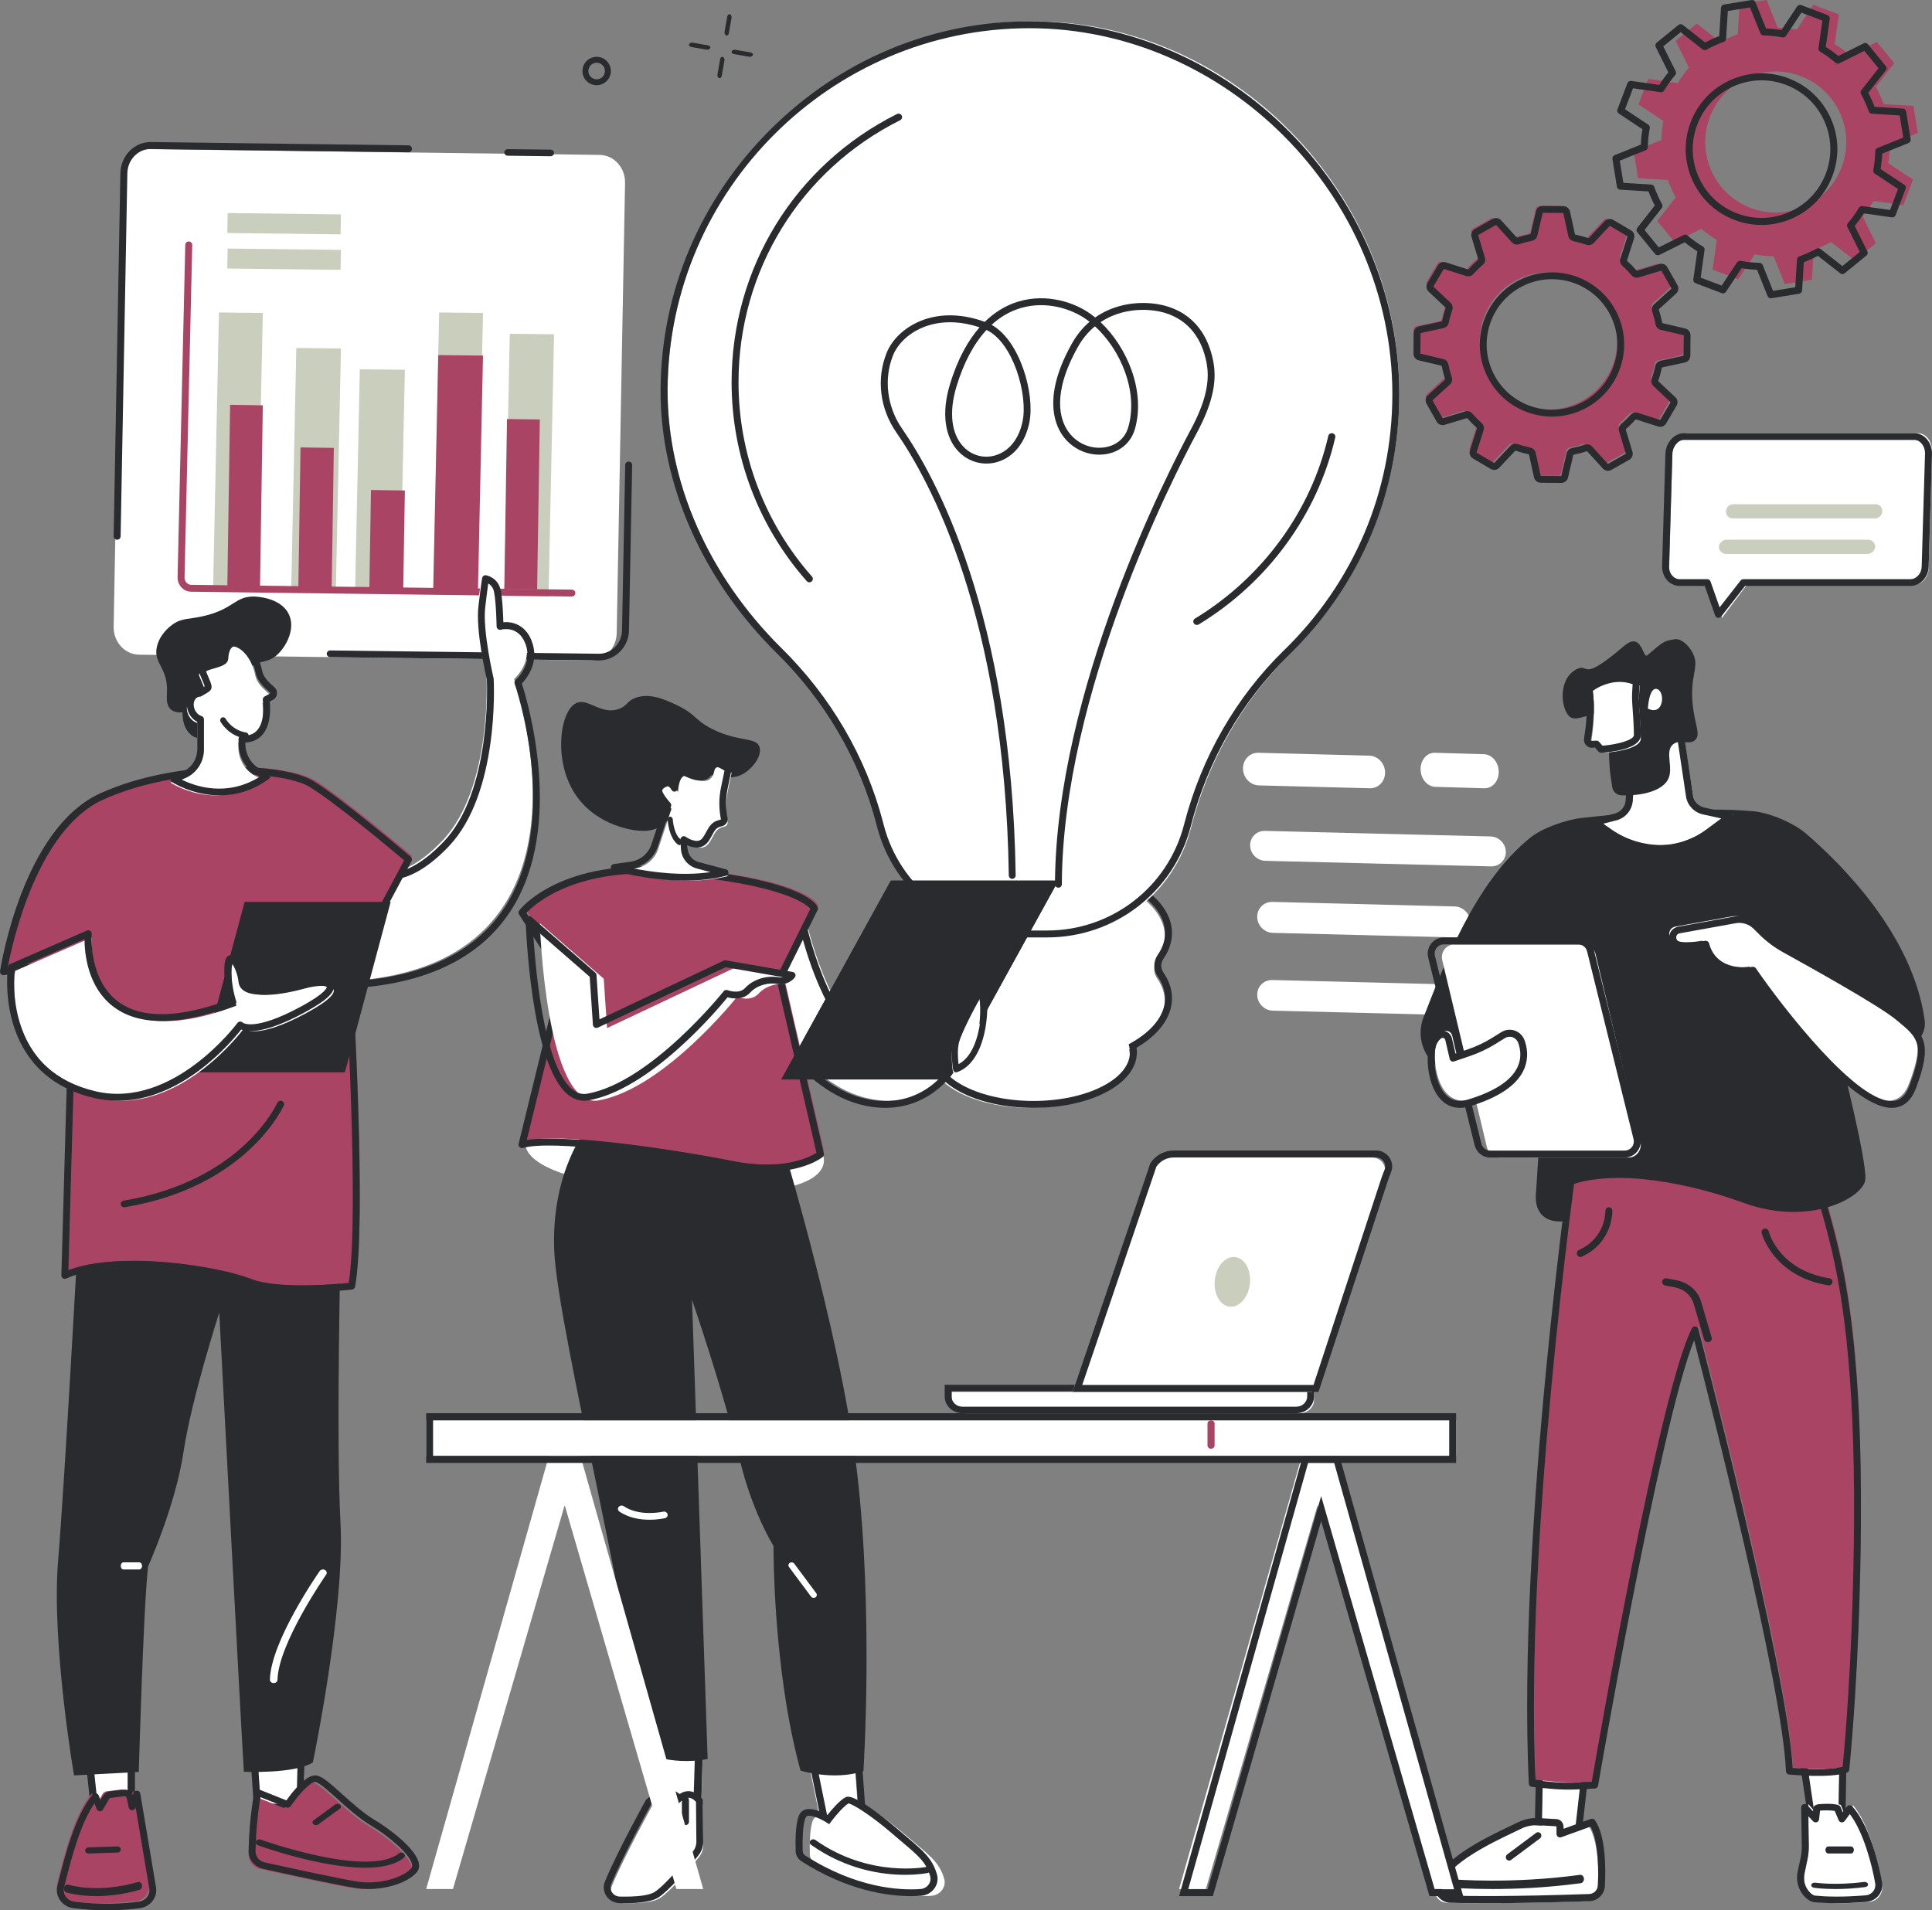 <svg width="272" height="269" viewBox="0 0 272 269" fill="none" xmlns="http://www.w3.org/2000/svg">
<rect x="0" y="0" width="272" height="269" fill="#808080" stroke="none"/>
<path fill-rule="evenodd" clip-rule="evenodd" d="M162.883 137.726C162.36 136.969 162.36 135.993 162.883 135.236C163.606 134.19 164 133.064 164 131.889C164 126.427 155.493 122 145 122C134.507 122 126 126.427 126 131.889C126 133.064 126.394 134.19 127.117 135.236C127.64 135.993 127.64 136.969 127.117 137.726C126.394 138.772 126 139.898 126 141.073C126 143.664 127.916 146.022 131.048 147.785C130.979 148.079 130.939 148.378 130.939 148.682C130.939 152.724 137.235 156 145 156C152.765 156 159.06 152.724 159.06 148.682C159.06 148.378 159.02 148.079 158.951 147.785C162.084 146.022 164 143.664 164 141.073C164 139.898 163.606 138.772 162.883 137.726Z" fill="white"/>
<path fill-rule="evenodd" clip-rule="evenodd" d="M145.5 121.971C135.286 121.971 126.976 126.193 126.976 131.383C126.976 132.433 127.323 133.467 128.008 134.457C128.646 135.382 128.646 136.576 128.008 137.5C127.323 138.491 126.976 139.525 126.976 140.575C126.976 142.89 128.682 145.126 131.78 146.87L132.098 147.049L132.015 147.403C131.95 147.678 131.919 147.936 131.919 148.19C131.919 151.961 138.011 155.029 145.5 155.029C152.989 155.029 159.081 151.961 159.081 148.19C159.081 147.936 159.05 147.678 158.985 147.403L158.902 147.049L159.22 146.87C162.318 145.126 164.024 142.891 164.024 140.575C164.024 139.525 163.677 138.491 162.992 137.5C162.354 136.576 162.354 135.382 162.992 134.457C163.677 133.467 164.024 132.432 164.024 131.383C164.024 126.193 155.714 121.971 145.5 121.971ZM145.5 156C137.337 156 130.943 152.57 130.943 148.19C130.943 147.979 130.96 147.761 130.995 147.539C127.77 145.639 126 143.175 126 140.575C126 139.325 126.405 138.105 127.204 136.95C127.611 136.36 127.611 135.597 127.204 135.007C126.405 133.852 126 132.633 126 131.383C126 125.658 134.748 121 145.5 121C156.252 121 165 125.658 165 131.383C165 132.632 164.595 133.852 163.797 135.007C163.389 135.597 163.389 136.36 163.797 136.95C164.595 138.106 165 139.325 165 140.575C165 143.175 163.23 145.639 160.005 147.539C160.04 147.76 160.057 147.979 160.057 148.19C160.057 152.57 153.663 156 145.5 156Z" fill="#2A2B2E"/>
<path fill-rule="evenodd" clip-rule="evenodd" d="M197 55.418C197 27.131 173.579 3 145.44 3C117.355 3 94.188 26.478 94.001 54.71C93.906 69.086 100.804 82.46 110.21 91.817C116.995 98.568 121.941 106.957 124.343 116.245L124.459 116.693C126.79 125.708 134.886 132 144.151 132H147.949C157.215 132 165.31 125.707 167.641 116.693L167.712 116.422C170.097 107.2 174.843 98.731 181.628 92.076C191.111 82.776 197 69.789 197 55.418Z" fill="white"/>
<path fill-rule="evenodd" clip-rule="evenodd" d="M144.941 3.972C117.026 3.972 94.164 26.778 93.977 54.81C93.89 67.826 99.747 81.121 110.045 91.288C116.993 98.147 121.926 106.607 124.31 115.755L124.426 116.2C126.702 124.931 134.607 131.028 143.651 131.028H147.451C156.494 131.028 164.4 124.931 166.675 116.2L166.746 115.93C169.194 106.539 174.052 98.106 180.796 91.543C190.617 81.987 196.025 69.189 196.025 55.509C196.025 27.573 172.631 3.972 144.941 3.972ZM147.451 132H143.651C134.163 132 125.87 125.603 123.483 116.445L123.367 115.999C121.026 107.021 116.183 98.715 109.36 91.979C98.876 81.63 92.913 68.079 93.002 54.803C93.094 41.102 98.564 28.137 108.406 18.296C118.269 8.433 131.246 3 144.941 3H144.941C173.16 3 197 27.046 197 55.509C197 69.454 191.487 82.498 181.477 92.239C174.86 98.678 170.092 106.955 167.689 116.175L167.618 116.445C165.231 125.603 156.938 132 147.451 132Z" fill="#2A2B2E"/>
<path fill-rule="evenodd" clip-rule="evenodd" d="M154.154 45.949C153.252 46.692 152.435 47.641 151.762 48.836C148.002 55.518 149.277 59.158 150.372 60.734C151.553 62.434 153.603 63.316 155.595 62.98C157.231 62.704 158.419 61.665 158.855 60.129C160.288 55.086 157.739 49.216 154.154 45.949ZM138.884 46.463C137.104 48.385 135.673 51.069 134.658 54.43C133.557 58.073 133.936 61.184 135.699 62.965C136.892 64.169 138.559 64.598 140.161 64.112C142.088 63.528 143.479 61.766 143.977 59.278C144.719 55.569 142.645 48.227 138.884 46.463ZM149.009 125H149.007C148.74 124.999 148.525 124.78 148.525 124.511C148.636 97.228 164.473 66.398 167.646 60.495C169.624 56.815 170.344 53.908 169.912 51.348C169.474 48.753 168.124 45.391 164.177 44.114C161.798 43.345 158.017 43.319 154.943 45.363C158.682 48.883 161.3 55.065 159.785 60.397C159.25 62.28 157.743 63.605 155.755 63.94C153.396 64.338 150.974 63.298 149.58 61.292C148.355 59.529 146.899 55.503 150.921 48.356C151.622 47.11 152.468 46.107 153.399 45.312C153.11 45.087 152.817 44.88 152.52 44.691C150.298 43.279 146.638 42.252 143.028 43.606C141.79 44.07 140.646 44.787 139.607 45.742C143.607 47.956 145.724 55.481 144.925 59.47C144.354 62.322 142.719 64.354 140.44 65.045C138.519 65.626 136.441 65.093 135.015 63.652C132.992 61.609 132.524 58.144 133.732 54.146C134.85 50.448 136.345 47.878 137.911 46.095C131.476 43.945 126.937 47.034 125.729 50.036C124.394 53.355 124.878 57.307 126.993 60.35C131.627 67.018 142.462 86.496 142.993 123.259C142.997 123.528 142.784 123.749 142.516 123.753C142.258 123.761 142.03 123.542 142.026 123.274C141.498 86.78 130.783 67.503 126.201 60.908C123.865 57.548 123.354 53.346 124.833 49.671C126.212 46.242 131.392 42.68 138.645 45.32C140.045 43.949 141.464 43.153 142.691 42.693C146.631 41.217 150.618 42.331 153.036 43.867C153.427 44.116 153.812 44.395 154.188 44.701C157.581 42.321 161.823 42.331 164.472 43.187C168.881 44.613 170.383 48.323 170.865 51.185C171.335 53.971 170.582 57.077 168.496 60.959C165.342 66.826 149.602 97.465 149.492 124.515C149.492 124.783 149.275 125 149.009 125Z" fill="#2A2B2E"/>
<path fill-rule="evenodd" clip-rule="evenodd" d="M168.503 88C168.336 88 168.173 87.92 168.077 87.773C167.929 87.546 168 87.247 168.235 87.104C177.74 81.332 184.583 71.956 187.007 61.38C187.067 61.119 187.334 60.953 187.606 61.012C187.877 61.07 188.048 61.329 187.988 61.59C185.505 72.417 178.501 82.016 168.77 87.926C168.687 87.976 168.594 88 168.503 88Z" fill="#2A2B2E"/>
<path fill-rule="evenodd" clip-rule="evenodd" d="M113.949 82C113.815 82 113.681 81.945 113.584 81.836C106.759 74.116 103 64.171 103 53.832C103 37.703 111.926 23.226 126.296 16.051C126.537 15.931 126.83 16.03 126.949 16.272C127.069 16.515 126.97 16.809 126.729 16.929C112.694 23.938 103.975 38.078 103.975 53.832C103.975 63.931 107.646 73.645 114.313 81.184C114.492 81.387 114.474 81.696 114.272 81.876C114.18 81.959 114.064 82 113.949 82Z" fill="#2A2B2E"/>
<path fill-rule="evenodd" clip-rule="evenodd" d="M147.562 138C147.293 138 147.055 137.842 147.008 137.617C146.956 137.367 147.162 137.129 147.468 137.086C149.477 136.805 151.434 136.445 153.285 136.017C153.584 135.948 153.895 136.091 153.979 136.335C154.063 136.58 153.889 136.834 153.59 136.903C151.702 137.339 149.706 137.706 147.657 137.994C147.626 137.998 147.593 138 147.562 138Z" fill="white"/>
<path fill-rule="evenodd" clip-rule="evenodd" d="M140.483 147C140.218 147 140.002 146.787 140 146.521C139.998 146.255 140.212 146.037 140.479 146.035C144.4 146 150.157 145.454 155.312 143.046C155.554 142.932 155.841 143.037 155.954 143.279C156.068 143.52 155.963 143.807 155.722 143.92C150.409 146.402 144.505 146.965 140.487 147H140.483Z" fill="white"/>
<path fill-rule="evenodd" clip-rule="evenodd" d="M259.279 23.528C257.33 28.652 251.597 31.227 246.473 29.279C241.348 27.33 238.773 21.597 240.722 16.473C242.67 11.348 248.403 8.773 253.528 10.721C258.652 12.67 261.227 18.403 259.279 23.528ZM258.892 2.039L255.287 0.669L252.961 4.18C252.07 4.012 251.176 3.919 250.289 3.903L248.72 0L244.913 0.616L244.654 4.82C243.809 5.118 242.991 5.486 242.206 5.919L238.891 3.32L235.903 5.756L237.777 9.521C237.2 10.195 236.676 10.925 236.209 11.703L232.039 11.109L230.669 14.713L234.18 17.04C234.012 17.931 233.919 18.824 233.903 19.712L230 21.28L230.616 25.087L234.82 25.346C235.118 26.191 235.486 27.01 235.919 27.794L233.32 31.109L235.756 34.098L239.522 32.222C240.195 32.8 240.925 33.325 241.703 33.791L241.109 37.961L244.713 39.331L247.04 35.82C247.931 35.988 248.824 36.081 249.712 36.097L251.28 40L255.087 39.384L255.347 35.18C256.191 34.882 257.01 34.514 257.794 34.081L261.109 36.68L264.098 34.244L262.223 30.479C262.801 29.805 263.324 29.075 263.791 28.297L267.961 28.891L269.331 25.287L265.82 22.961C265.988 22.069 266.081 21.176 266.097 20.288L270 18.72L269.385 14.913L265.18 14.654C264.882 13.809 264.515 12.99 264.081 12.206L266.681 8.891L264.244 5.902L260.479 7.777C259.805 7.2 259.075 6.676 258.297 6.209L258.892 2.039Z" fill="#AA4465"/>
<path fill-rule="evenodd" clip-rule="evenodd" d="M247.996 11.311C246.647 11.311 245.301 11.597 244.033 12.166C241.674 13.226 239.868 15.141 238.949 17.558C238.029 19.976 238.107 22.607 239.166 24.967C240.226 27.326 242.141 29.132 244.559 30.052C246.977 30.971 249.608 30.893 251.967 29.833C254.327 28.774 256.132 26.859 257.051 24.441C257.971 22.024 257.893 19.393 256.834 17.033C255.774 14.673 253.859 12.868 251.441 11.948C250.322 11.523 249.158 11.311 247.996 11.311ZM248.004 31.677C246.724 31.677 245.44 31.444 244.207 30.975C241.543 29.962 239.433 27.972 238.265 25.372C237.097 22.771 237.012 19.872 238.025 17.207C239.038 14.543 241.028 12.432 243.628 11.264C246.229 10.097 249.128 10.011 251.793 11.025C254.457 12.038 256.568 14.028 257.735 16.628C258.903 19.229 258.988 22.128 257.975 24.793C256.962 27.457 254.972 29.567 252.372 30.735C250.975 31.363 249.491 31.677 248.004 31.677ZM244.964 36.726C244.995 36.726 245.025 36.729 245.056 36.735C245.944 36.902 246.838 36.994 247.713 37.01C247.912 37.014 248.089 37.135 248.163 37.32L249.624 40.955L252.747 40.45L252.988 36.533C253 36.335 253.13 36.164 253.317 36.098C254.154 35.803 254.974 35.435 255.752 35.004C255.925 34.909 256.14 34.925 256.296 35.048L259.384 37.47L261.836 35.471L260.09 31.964C260.001 31.786 260.027 31.573 260.157 31.422C260.726 30.758 261.251 30.028 261.716 29.253C261.819 29.083 262.012 28.989 262.21 29.018L266.093 29.571L267.218 26.614L263.948 24.447C263.782 24.337 263.698 24.139 263.735 23.944C263.902 23.056 263.994 22.162 264.01 21.287C264.013 21.088 264.135 20.911 264.32 20.837L267.955 19.376L267.45 16.253L263.534 16.012C263.335 15.999 263.164 15.87 263.098 15.683C262.803 14.845 262.435 14.026 262.004 13.248C261.908 13.074 261.926 12.86 262.048 12.704L264.47 9.616L262.471 7.164L258.964 8.91C258.786 8.999 258.573 8.973 258.422 8.843C257.757 8.273 257.028 7.748 256.253 7.283C256.083 7.181 255.99 6.987 256.018 6.79L256.571 2.906L253.614 1.782L251.447 5.052C251.338 5.218 251.141 5.303 250.944 5.265C250.057 5.098 249.163 5.005 248.287 4.99C248.088 4.986 247.911 4.864 247.837 4.68L246.376 1.045L243.253 1.55L243.012 5.466C243 5.664 242.87 5.836 242.683 5.902C241.846 6.197 241.026 6.565 240.248 6.995C240.074 7.091 239.86 7.074 239.704 6.952L236.616 4.53L234.164 6.529L235.911 10.036C235.999 10.213 235.973 10.427 235.843 10.578C235.272 11.244 234.747 11.974 234.284 12.746C234.182 12.917 233.988 13.01 233.79 12.982L229.906 12.429L228.783 15.386L232.053 17.552C232.219 17.662 232.302 17.86 232.265 18.056C232.098 18.943 232.006 19.837 231.99 20.713C231.986 20.912 231.864 21.089 231.68 21.163L228.045 22.624L228.55 25.747L232.467 25.988C232.665 26 232.836 26.13 232.902 26.317C233.198 27.155 233.565 27.974 233.996 28.752C234.092 28.926 234.074 29.14 233.952 29.296L231.531 32.384L233.529 34.836L237.036 33.089C237.214 33.001 237.428 33.027 237.578 33.157C238.242 33.726 238.972 34.251 239.747 34.716C239.918 34.818 240.01 35.013 239.982 35.209L239.429 39.093L242.386 40.218L244.553 36.947C244.645 36.808 244.801 36.726 244.964 36.726ZM249.312 42C249.114 42 248.93 41.879 248.854 41.69L247.367 37.989C246.649 37.962 245.922 37.886 245.197 37.764L242.991 41.093C242.863 41.286 242.62 41.364 242.404 41.282L238.708 39.877C238.492 39.795 238.362 39.574 238.395 39.345L238.958 35.392C238.335 35.001 237.741 34.575 237.187 34.118L233.616 35.897C233.408 35.999 233.158 35.945 233.013 35.766L230.515 32.702C230.369 32.523 230.366 32.266 230.509 32.085L232.974 28.941C232.636 28.299 232.337 27.634 232.082 26.954L228.095 26.709C227.864 26.695 227.674 26.522 227.638 26.294L227.006 22.392C226.969 22.164 227.096 21.94 227.31 21.854L231.011 20.366C231.039 19.648 231.114 18.921 231.237 18.197L227.908 15.991C227.715 15.864 227.636 15.62 227.718 15.403L229.123 11.708C229.205 11.492 229.426 11.362 229.655 11.395L233.609 11.958C233.998 11.336 234.425 10.742 234.882 10.186L233.104 6.616C233.001 6.409 233.055 6.158 233.234 6.012L236.298 3.515C236.478 3.368 236.734 3.366 236.915 3.509L240.059 5.974C240.701 5.636 241.367 5.337 242.046 5.082L242.292 1.094C242.306 0.864 242.478 0.674 242.706 0.637L246.608 0.006C246.833 -0.03 247.06 0.095 247.146 0.309L248.634 4.011C249.351 4.038 250.078 4.114 250.803 4.236L253.009 0.907C253.137 0.714 253.381 0.636 253.596 0.718L257.292 2.123C257.508 2.205 257.638 2.426 257.606 2.655L257.042 6.608C257.665 6.998 258.258 7.425 258.813 7.881L262.384 6.103C262.592 6 262.841 6.054 262.988 6.233L265.485 9.298C265.631 9.477 265.634 9.733 265.491 9.915L263.026 13.059C263.364 13.7 263.663 14.366 263.918 15.045L267.905 15.291C268.136 15.305 268.326 15.477 268.362 15.706L268.994 19.608C269.031 19.836 268.905 20.06 268.69 20.146L264.989 21.633C264.961 22.351 264.886 23.078 264.763 23.803L268.093 26.009C268.285 26.136 268.364 26.38 268.282 26.596L266.877 30.292C266.795 30.508 266.573 30.639 266.345 30.605L262.391 30.042C262.001 30.666 261.574 31.259 261.119 31.814L262.896 35.384C262.999 35.591 262.945 35.841 262.766 35.987L259.702 38.485C259.523 38.631 259.267 38.633 259.085 38.491L255.941 36.026C255.299 36.364 254.633 36.663 253.955 36.918L253.709 40.905C253.695 41.136 253.522 41.326 253.294 41.363L249.392 41.994C249.365 41.998 249.339 42 249.312 42Z" fill="#2A2B2E"/>
<path fill-rule="evenodd" clip-rule="evenodd" d="M221.545 56.99C216.576 58.947 210.962 56.508 209.004 51.542C207.046 46.577 209.486 40.966 214.455 39.01C219.424 37.053 225.038 39.492 226.996 44.458C228.954 49.423 226.514 55.034 221.545 56.99ZM233.804 37.378C233.691 37.18 233.456 37.086 233.237 37.152L230.077 38.108C229.893 38.164 229.695 38.104 229.569 37.958C229.145 37.468 228.695 37.008 228.219 36.583C228.077 36.454 228.02 36.257 228.078 36.074L229.083 32.932C229.152 32.715 229.062 32.478 228.865 32.363L226.373 30.898C226.176 30.782 225.925 30.818 225.769 30.985L223.51 33.395C223.379 33.535 223.178 33.582 222.996 33.519C222.389 33.31 221.77 33.139 221.142 33.007C220.954 32.967 220.806 32.824 220.765 32.636L220.062 29.407C220.013 29.184 219.817 29.025 219.589 29.023L216.698 29C216.47 28.998 216.271 29.155 216.22 29.377L215.469 32.588C215.426 32.776 215.276 32.916 215.087 32.953C214.461 33.074 213.839 33.237 213.224 33.44C213.041 33.501 212.84 33.451 212.71 33.308L210.488 30.864C210.335 30.695 210.085 30.655 209.887 30.768L207.373 32.193C207.174 32.306 207.081 32.541 207.146 32.759L208.104 35.92C208.16 36.104 208.1 36.302 207.954 36.428C207.464 36.852 207.005 37.302 206.579 37.776C206.451 37.92 206.253 37.976 206.07 37.917L202.928 36.913C202.711 36.843 202.474 36.933 202.359 37.13L200.895 39.622C200.779 39.818 200.815 40.069 200.981 40.225L203.393 42.486C203.533 42.617 203.58 42.817 203.517 42.999C203.308 43.605 203.137 44.225 203.005 44.853C202.965 45.041 202.822 45.189 202.634 45.23L199.406 45.932C199.183 45.98 199.024 46.176 199.022 46.405L199 49.296C198.998 49.523 199.155 49.722 199.377 49.774L202.589 50.525C202.776 50.569 202.917 50.719 202.953 50.907C203.075 51.533 203.238 52.156 203.442 52.772C203.502 52.955 203.452 53.155 203.31 53.285L200.866 55.505C200.697 55.659 200.657 55.908 200.77 56.106L202.196 58.622C202.309 58.82 202.544 58.914 202.763 58.848L205.923 57.892C206.107 57.836 206.305 57.896 206.431 58.042C206.855 58.532 207.306 58.992 207.78 59.417C207.923 59.546 207.98 59.743 207.922 59.926L206.917 63.068C206.848 63.285 206.938 63.521 207.135 63.637L209.627 65.102C209.824 65.218 210.075 65.181 210.231 65.015L212.49 62.605C212.621 62.465 212.822 62.418 213.004 62.481C213.611 62.69 214.23 62.861 214.858 62.994C215.047 63.033 215.195 63.176 215.235 63.364L215.938 66.593C215.987 66.816 216.183 66.975 216.411 66.977L219.301 67C219.53 67.002 219.729 66.845 219.78 66.623L220.531 63.412C220.574 63.224 220.724 63.084 220.913 63.047C221.538 62.925 222.161 62.763 222.776 62.56C222.959 62.499 223.16 62.549 223.289 62.692L225.511 65.136C225.665 65.305 225.915 65.345 226.113 65.232L228.627 63.807C228.826 63.694 228.92 63.459 228.854 63.241L227.896 60.08C227.84 59.896 227.9 59.698 228.046 59.572C228.536 59.148 228.995 58.698 229.421 58.224C229.549 58.08 229.747 58.024 229.93 58.083L233.072 59.087C233.289 59.157 233.526 59.067 233.641 58.87L235.105 56.378C235.221 56.181 235.185 55.931 235.018 55.775L232.607 53.515C232.467 53.383 232.42 53.183 232.483 53.002C232.692 52.395 232.863 51.775 232.995 51.147C233.034 50.959 233.178 50.811 233.365 50.77L236.594 50.068C236.817 50.02 236.976 49.824 236.978 49.595L237 46.704C237.002 46.476 236.845 46.278 236.623 46.226L233.411 45.475C233.224 45.431 233.083 45.281 233.046 45.093C232.925 44.466 232.762 43.844 232.559 43.228C232.498 43.045 232.548 42.845 232.69 42.715L235.134 40.495C235.302 40.341 235.342 40.091 235.23 39.893L233.804 37.378Z" fill="#AA4465"/>
<path fill-rule="evenodd" clip-rule="evenodd" d="M218.489 39.311C217.369 39.311 216.232 39.517 215.129 39.951C212.844 40.851 211.047 42.586 210.068 44.837C209.088 47.088 209.045 49.585 209.945 51.869C210.846 54.152 212.582 55.949 214.834 56.927C217.087 57.906 219.585 57.949 221.871 57.049C226.588 55.192 228.913 49.845 227.055 45.132C225.63 41.52 222.157 39.311 218.489 39.311ZM218.498 58.66C217.122 58.66 215.748 58.378 214.449 57.813C211.96 56.732 210.041 54.746 209.046 52.223C208.051 49.699 208.099 46.94 209.181 44.452C210.263 41.965 212.249 40.047 214.775 39.053C219.987 37 225.899 39.568 227.954 44.777C230.008 49.987 227.438 55.895 222.225 57.948C221.018 58.423 219.757 58.66 218.498 58.66ZM213.338 62.484C213.445 62.484 213.553 62.502 213.657 62.538C214.243 62.74 214.848 62.907 215.455 63.035C215.83 63.114 216.124 63.404 216.205 63.775L216.908 67.007L219.806 67.034L220.562 63.816C220.649 63.446 220.948 63.16 221.324 63.087C221.925 62.97 222.533 62.811 223.129 62.614C223.494 62.494 223.895 62.599 224.152 62.88L226.376 65.327L228.898 63.901L227.942 60.731C227.832 60.366 227.948 59.969 228.238 59.718C228.713 59.307 229.161 58.868 229.571 58.411C229.827 58.126 230.225 58.016 230.588 58.132L233.732 59.137L235.204 56.641L232.789 54.372C232.512 54.112 232.414 53.711 232.539 53.349C232.741 52.763 232.908 52.158 233.035 51.551C233.114 51.175 233.405 50.881 233.776 50.801L237.008 50.099L237.033 47.2L233.814 46.443C233.445 46.356 233.159 46.058 233.086 45.683C232.969 45.081 232.809 44.473 232.612 43.876C232.492 43.511 232.597 43.11 232.878 42.854L235.324 40.631L233.897 38.107C233.896 38.105 233.895 38.104 233.891 38.105L230.728 39.062C230.364 39.173 229.965 39.056 229.714 38.765C229.304 38.292 228.864 37.843 228.406 37.431C228.121 37.176 228.012 36.778 228.127 36.416L229.132 33.272L226.635 31.799L224.367 34.212C224.107 34.489 223.705 34.587 223.343 34.462C222.755 34.26 222.15 34.093 221.545 33.966C221.17 33.887 220.875 33.596 220.795 33.225L220.092 29.993L217.194 29.966L216.438 33.184C216.351 33.554 216.053 33.84 215.677 33.914C215.074 34.03 214.467 34.19 213.871 34.386C213.507 34.506 213.105 34.402 212.848 34.12L210.624 31.674L208.102 33.099L209.058 36.27C209.169 36.634 209.052 37.032 208.761 37.283C208.286 37.693 207.838 38.133 207.429 38.59C207.173 38.875 206.774 38.984 206.412 38.868L203.268 37.863L201.796 40.359L204.211 42.629C204.487 42.889 204.586 43.29 204.461 43.651C204.259 44.237 204.092 44.842 203.964 45.45C203.885 45.825 203.595 46.119 203.223 46.2L199.992 46.902L199.967 49.8L203.185 50.558C203.555 50.644 203.841 50.942 203.914 51.318C204.031 51.919 204.19 52.527 204.388 53.125C204.508 53.489 204.404 53.89 204.122 54.146L201.676 56.37L203.103 58.893L206.272 57.938C206.636 57.828 207.035 57.945 207.286 58.235C207.696 58.709 208.136 59.158 208.594 59.569C208.879 59.824 208.988 60.222 208.873 60.584L207.867 63.729L210.365 65.201L212.632 62.788C212.817 62.591 213.075 62.484 213.338 62.484ZM219.807 68H219.799L216.906 67.977C216.448 67.974 216.061 67.659 215.964 67.213L215.261 63.98C214.61 63.844 213.966 63.666 213.342 63.451L211.076 65.861C210.763 66.195 210.269 66.265 209.875 66.034L207.38 64.567C206.986 64.336 206.808 63.87 206.947 63.435L207.952 60.29C207.461 59.85 206.992 59.371 206.555 58.867L203.389 59.82C202.951 59.953 202.487 59.767 202.262 59.37L200.834 56.852C200.609 56.454 200.688 55.962 201.025 55.655L203.472 53.432C203.26 52.791 203.09 52.143 202.966 51.502L199.75 50.746C199.305 50.642 198.996 50.25 199 49.793L199.022 46.9C199.026 46.442 199.341 46.055 199.787 45.958L203.018 45.256C203.155 44.604 203.333 43.96 203.548 43.337L201.136 41.07C200.803 40.757 200.732 40.264 200.963 39.87L202.428 37.376C202.66 36.981 203.127 36.803 203.562 36.943L206.706 37.949C207.146 37.458 207.623 36.99 208.129 36.552L207.174 33.385C207.042 32.947 207.227 32.484 207.625 32.259L210.141 30.832C210.54 30.607 211.032 30.686 211.34 31.024L213.563 33.471C214.202 33.259 214.85 33.09 215.492 32.965L216.247 29.75C216.35 29.308 216.739 29 217.193 29H217.201L220.094 29.023C220.551 29.026 220.938 29.341 221.036 29.787L221.739 33.02C222.389 33.156 223.033 33.334 223.658 33.549L225.923 31.14C226.236 30.806 226.731 30.735 227.125 30.966L229.62 32.433C230.014 32.664 230.192 33.13 230.053 33.566L229.048 36.71C229.541 37.152 230.009 37.63 230.445 38.134L233.611 37.18C234.049 37.047 234.512 37.233 234.738 37.631L236.166 40.148C236.391 40.546 236.312 41.038 235.974 41.345L233.528 43.568C233.74 44.209 233.91 44.856 234.034 45.498L237.25 46.254C237.695 46.358 238.003 46.75 238 47.207L237.978 50.101C237.974 50.558 237.66 50.945 237.213 51.042L233.981 51.744C233.845 52.395 233.667 53.039 233.452 53.663L235.864 55.931C236.197 56.243 236.269 56.736 236.037 57.13L234.572 59.624C234.34 60.019 233.873 60.197 233.437 60.058L230.293 59.052C229.854 59.542 229.376 60.011 228.871 60.448L229.826 63.615C229.958 64.053 229.773 64.516 229.375 64.741L226.859 66.168C226.46 66.393 225.968 66.315 225.66 65.976L223.436 63.53C222.796 63.741 222.149 63.911 221.508 64.035L220.753 67.25C220.649 67.692 220.261 68 219.807 68Z" fill="#2A2B2E"/>
<path fill-rule="evenodd" clip-rule="evenodd" d="M270.023 61H237.581C236.452 61 235.503 62.226 235.465 63.54L235.001 79.933C234.964 81.246 235.852 82.337 236.981 82.337H240.861L242.438 87L245.947 82.337H269.424C270.552 82.337 271.492 81.327 271.53 80.013L271.999 63.512C272.036 62.199 271.152 61 270.023 61Z" fill="white"/>
<path fill-rule="evenodd" clip-rule="evenodd" d="M237.073 61.949C236.253 61.949 235.479 62.895 235.447 63.935L234.983 79.73C234.967 80.278 235.161 80.794 235.516 81.147C235.705 81.335 236.024 81.559 236.473 81.559H240.355C240.565 81.559 240.752 81.688 240.82 81.881L242.1 85.525L245.051 81.747C245.144 81.629 245.289 81.559 245.443 81.559H268.931C269.808 81.559 270.518 80.778 270.548 79.78L271.017 63.882C271.034 63.303 270.817 62.731 270.435 62.352C270.25 62.168 269.944 61.949 269.531 61.949H237.073ZM241.933 87C241.907 87 241.881 86.998 241.855 86.994C241.675 86.966 241.526 86.844 241.468 86.678L240.003 82.507H236.473C235.855 82.507 235.265 82.259 234.811 81.808C234.272 81.273 233.977 80.505 234.001 79.703L234.466 63.908C234.513 62.332 235.706 61 237.073 61H269.531C270.121 61 270.692 61.245 271.14 61.691C271.702 62.249 272.023 63.079 271.999 63.909L271.53 79.808C271.485 81.321 270.344 82.507 268.931 82.507H245.688L242.325 86.811C242.231 86.931 242.086 87 241.933 87Z" fill="#2A2B2E"/>
<path fill-rule="evenodd" clip-rule="evenodd" d="M243.981 69H263.931C264.496 69 264.981 68.492 264.999 68C265.018 67.508 264.585 67 264.02 67H244.069C243.504 67 243.02 67.508 243.001 68C242.982 68.492 243.415 69 243.981 69Z" fill="white"/>
<path fill-rule="evenodd" clip-rule="evenodd" d="M243.987 73H263.937C264.503 73 264.981 72.59 264.999 72C265.018 71.41 264.579 71 264.013 71H244.062C243.497 71 243.019 71.41 243.001 72C242.981 72.59 243.421 73 243.987 73Z" fill="#C9CEBD"/>
<path fill-rule="evenodd" clip-rule="evenodd" d="M242.98 78H262.931C263.496 78 263.981 77.492 263.999 77C264.019 76.508 263.585 76 263.02 76H243.069C242.504 76 242.02 76.508 242.001 77C241.982 77.492 242.415 78 242.98 78Z" fill="#C9CEBD"/>
<path fill-rule="evenodd" clip-rule="evenodd" d="M102.313 5C102.288 5 102.264 4.996 102.239 4.988C102.072 4.933 101.968 4.701 102.009 4.471L102.384 2.328C102.425 2.098 102.594 1.957 102.761 2.012C102.928 2.067 103.032 2.299 102.991 2.529L102.616 4.672C102.581 4.868 102.453 5 102.313 5Z" fill="#2A2B2E"/>
<path fill-rule="evenodd" clip-rule="evenodd" d="M101.313 11C101.288 11 101.264 10.996 101.239 10.988C101.072 10.933 100.968 10.701 101.009 10.471L101.384 8.328C101.425 8.098 101.593 7.957 101.761 8.012C101.928 8.067 102.032 8.299 101.991 8.529L101.616 10.672C101.581 10.868 101.453 11 101.313 11Z" fill="#2A2B2E"/>
<path fill-rule="evenodd" clip-rule="evenodd" d="M99.572 7C99.538 7 99.505 6.997 99.471 6.991L97.328 6.616C97.098 6.575 96.957 6.407 97.012 6.239C97.067 6.071 97.299 5.968 97.529 6.009L99.672 6.384C99.902 6.425 100.043 6.593 99.988 6.761C99.941 6.904 99.765 7 99.572 7Z" fill="#2A2B2E"/>
<path fill-rule="evenodd" clip-rule="evenodd" d="M105.572 8C105.538 8 105.505 7.997 105.471 7.991L103.328 7.616C103.098 7.575 102.957 7.407 103.012 7.239C103.067 7.071 103.299 6.969 103.529 7.009L105.672 7.384C105.902 7.425 106.043 7.593 105.988 7.761C105.941 7.904 105.765 8 105.572 8Z" fill="#2A2B2E"/>
<path fill-rule="evenodd" clip-rule="evenodd" d="M84.001 8.833C83.9 8.833 83.799 8.846 83.698 8.873C83.397 8.953 83.145 9.146 82.99 9.416C82.833 9.686 82.792 10.001 82.873 10.302C82.954 10.603 83.147 10.855 83.417 11.011C83.974 11.333 84.689 11.142 85.011 10.584C85.167 10.315 85.208 10 85.127 9.699C85.047 9.398 84.853 9.146 84.584 8.99C84.404 8.886 84.204 8.833 84.001 8.833ZM83.997 12C83.658 12 83.314 11.914 83 11.732C82.538 11.465 82.207 11.034 82.069 10.518C81.931 10.001 82.002 9.463 82.269 9C82.536 8.538 82.967 8.207 83.483 8.069C83.999 7.931 84.537 8.002 85 8.269C85.462 8.536 85.793 8.968 85.931 9.484C86.069 9.999 85.998 10.538 85.731 11.001C85.361 11.642 84.688 12 83.997 12Z" fill="#2A2B2E"/>
<path fill-rule="evenodd" clip-rule="evenodd" d="M83.089 93L19.592 92.189C17.568 92.163 15.961 90.398 16.001 88.247L17.176 24.849C17.216 22.698 18.888 20.974 20.911 21L84.409 21.811C86.431 21.837 88.039 23.602 87.999 25.754L86.824 89.151C86.784 91.302 85.111 93.025 83.089 93Z" fill="white"/>
<path fill-rule="evenodd" clip-rule="evenodd" d="M36.175 83L30 82.931L30.826 44L37 44.069L36.175 83Z" fill="#C9CEBD"/>
<path fill-rule="evenodd" clip-rule="evenodd" d="M36.603 83L32 82.929L32.397 57L37 57.072L36.603 83Z" fill="#AA4465"/>
<path fill-rule="evenodd" clip-rule="evenodd" d="M47.283 83L41 82.93L41.717 49L48 49.07L47.283 83Z" fill="#C9CEBD"/>
<path fill-rule="evenodd" clip-rule="evenodd" d="M46.694 83L42 82.928L42.307 63L47 63.072L46.694 83Z" fill="#AA4465"/>
<path fill-rule="evenodd" clip-rule="evenodd" d="M56.343 83L50 82.929L50.657 52L57 52.071L56.343 83Z" fill="#C9CEBD"/>
<path fill-rule="evenodd" clip-rule="evenodd" d="M56.771 83L52 82.931L52.229 69L57 69.068L56.771 83Z" fill="#AA4465"/>
<path fill-rule="evenodd" clip-rule="evenodd" d="M67.174 83L61 82.931L61.826 44L68 44.069L67.174 83Z" fill="#C9CEBD"/>
<path fill-rule="evenodd" clip-rule="evenodd" d="M67.297 83L61 82.93L61.703 50L68 50.07L67.297 83Z" fill="#AA4465"/>
<path fill-rule="evenodd" clip-rule="evenodd" d="M77.225 84L71 83.93L71.775 47L78 47.07L77.225 84Z" fill="#C9CEBD"/>
<path fill-rule="evenodd" clip-rule="evenodd" d="M75.621 83L71 82.931L71.379 59L76 59.069L75.621 83Z" fill="#AA4465"/>
<path fill-rule="evenodd" clip-rule="evenodd" d="M80.51 84H80.503L26.9 83.321C26.398 83.315 25.926 83.11 25.57 82.744C25.196 82.359 24.988 81.823 25.001 81.274L26.085 34.475C26.091 34.207 26.303 33.994 26.586 34C26.857 34.006 27.071 34.229 27.065 34.498L25.981 81.297C25.974 81.588 26.082 81.869 26.276 82.069C26.448 82.246 26.674 82.345 26.913 82.348L80.516 83.027C80.787 83.031 81.003 83.251 81 83.52C80.996 83.786 80.777 84 80.51 84Z" fill="#AA4465"/>
<path fill-rule="evenodd" clip-rule="evenodd" d="M47.944 33L32 32.809L32.056 30L48 30.191L47.944 33Z" fill="#C9CEBD"/>
<path fill-rule="evenodd" clip-rule="evenodd" d="M47.944 38L32 37.809L32.055 35L48 35.191L47.944 38Z" fill="#C9CEBD"/>
<path fill-rule="evenodd" clip-rule="evenodd" d="M84.328 93C84.31 93 84.293 93 84.276 93L46.483 92.535C46.213 92.531 45.996 92.317 46 92.057C46.003 91.798 46.222 91.591 46.489 91.591H46.495L84.289 92.056C84.302 92.056 84.315 92.056 84.327 92.056C86.086 92.056 87.538 90.588 87.573 88.765L88.021 65.463C88.026 65.203 88.236 64.992 88.52 65C88.79 65.005 89.005 65.22 89 65.481L88.552 88.783C88.507 91.119 86.617 93 84.328 93Z" fill="#2A2B2E"/>
<path fill-rule="evenodd" clip-rule="evenodd" d="M77.508 22H77.501L71.486 21.928C71.214 21.924 70.996 21.714 71 21.458C71.003 21.204 71.223 21 71.492 21H71.499L77.514 21.072C77.786 21.076 78.004 21.286 78 21.542C77.996 21.796 77.777 22 77.508 22Z" fill="#2A2B2E"/>
<path fill-rule="evenodd" clip-rule="evenodd" d="M16.491 76C16.488 76 16.485 76 16.482 76C16.211 75.995 15.995 75.771 16 75.499L16.947 24.391C16.992 21.94 18.912 19.98 21.235 20L57.515 20.464C57.787 20.467 58.003 20.69 58 20.961C57.996 21.233 57.759 21.454 57.503 21.446L21.222 20.983C21.21 20.983 21.196 20.983 21.183 20.983C19.42 20.983 17.964 22.511 17.929 24.409L16.982 75.518C16.977 75.786 16.758 76 16.491 76Z" fill="#2A2B2E"/>
<path fill-rule="evenodd" clip-rule="evenodd" d="M192.837 110.999L177.23 110.594C176.017 110.562 175.018 109.51 175 108.245V108.236C174.982 106.97 175.95 105.969 177.163 106.001L192.77 106.406C193.983 106.438 194.982 107.489 195 108.755V108.764C195.018 110.03 194.05 111.031 192.837 110.999Z" fill="white"/>
<path fill-rule="evenodd" clip-rule="evenodd" d="M208.981 110.999L202.081 110.799C200.949 110.766 200.018 109.667 200 108.345V108.336C199.983 107.013 200.887 105.968 202.019 106.001L208.918 106.202C210.051 106.234 210.983 107.333 211 108.655V108.665C211.017 109.987 210.113 111.032 208.981 110.999Z" fill="white"/>
<path fill-rule="evenodd" clip-rule="evenodd" d="M209.911 121.999L178.154 121.216C176.982 121.187 176.018 120.221 176 119.06V119.052C175.982 117.89 176.918 116.972 178.089 117.001L209.846 117.784C211.018 117.813 211.982 118.779 212 119.94V119.948C212.018 121.11 211.082 122.028 209.911 121.999Z" fill="white"/>
<path fill-rule="evenodd" clip-rule="evenodd" d="M204.859 131.999L179.208 131.361C178.007 131.331 177.018 130.332 177 129.131V129.122C176.982 127.921 177.94 126.971 179.141 127.001L204.792 127.64C205.993 127.669 206.982 128.668 207 129.869V129.878C207.018 131.079 206.06 132.029 204.859 131.999Z" fill="white"/>
<path fill-rule="evenodd" clip-rule="evenodd" d="M206.869 142.999L179.197 142.314C178.002 142.284 177.019 141.297 177 140.108V140.1C176.982 138.911 177.936 137.971 179.131 138.001L206.803 138.686C207.998 138.716 208.982 139.703 209 140.892V140.901C209.018 142.089 208.064 143.029 206.869 142.999Z" fill="white"/>
<path fill-rule="evenodd" clip-rule="evenodd" d="M74.022 160.963C74.022 160.963 72.439 166.481 96.072 167.825C119.706 169.168 115.751 162.345 115.751 162.345L90.939 155L74.022 160.963Z" fill="white"/>
<path fill-rule="evenodd" clip-rule="evenodd" d="M99 245.423L98.661 256.574L94.204 257L92 245L99 245.423Z" fill="white"/>
<path fill-rule="evenodd" clip-rule="evenodd" d="M92.202 245.026L94.181 255.967L97.581 255.637L97.888 245.376L92.202 245.026ZM93.722 257C93.457 257 93.225 256.827 93.181 256.586L91.007 244.572C90.98 244.423 91.031 244.272 91.143 244.161C91.256 244.05 91.421 243.991 91.587 244.001L98.489 244.425C98.782 244.443 99.008 244.666 99 244.93L98.665 256.094C98.658 256.341 98.449 256.544 98.175 256.571L93.781 256.997C93.762 256.999 93.742 257 93.722 257Z" fill="#2A2B2E"/>
<path fill-rule="evenodd" clip-rule="evenodd" d="M120.377 249L121 257.588L115.842 258L114 249H120.377Z" fill="white"/>
<path fill-rule="evenodd" clip-rule="evenodd" d="M115.086 248.956L116.731 257.011L120.989 256.67L120.43 248.956H115.086ZM116.336 258C116.105 258 115.903 257.841 115.856 257.615L114.009 248.571C113.981 248.431 114.018 248.286 114.111 248.175C114.204 248.064 114.343 248 114.489 248H120.886C121.143 248 121.356 248.194 121.374 248.444L121.999 257.074C122.018 257.336 121.818 257.563 121.551 257.585L116.376 257.998C116.363 257.999 116.349 258 116.336 258Z" fill="#2A2B2E"/>
<path fill-rule="evenodd" clip-rule="evenodd" d="M114.611 262.193C114.246 261.962 114.024 261.572 114.013 261.154C113.979 259.898 113.974 257.223 114.505 256.218C115.209 254.884 118.113 256.743 118.113 256.743C118.113 256.743 119.813 254.494 120.808 254.021C121.323 253.776 124.338 255.692 127.377 258.304C130.707 261.166 132.21 262.079 132.928 264.547C133.265 265.704 132.374 266.869 131.119 266.955C128.06 267.164 121.888 266.815 114.611 262.193Z" fill="white"/>
<path fill-rule="evenodd" clip-rule="evenodd" d="M113.383 261.297C120.548 265.868 126.61 266.207 129.587 266.003C130.046 265.972 130.463 265.745 130.731 265.38C130.99 265.029 131.071 264.593 130.953 264.186C130.388 262.235 129.325 261.338 126.996 259.373C126.555 259.002 126.074 258.596 125.547 258.14C122.475 255.489 120.021 254.038 119.465 253.943C118.805 254.31 117.625 255.687 117.015 256.497L116.734 256.87L116.336 256.614C115.656 256.178 114.339 255.545 113.704 255.707C113.58 255.738 113.503 255.797 113.446 255.905C113.108 256.548 112.944 258.317 113.007 260.637C113.015 260.905 113.155 261.152 113.383 261.297ZM128.276 267C124.881 267 119.272 266.198 112.833 262.091C112.336 261.774 112.03 261.239 112.014 260.662C111.965 258.862 112.02 256.501 112.559 255.476C112.744 255.125 113.052 254.886 113.452 254.785C114.428 254.54 115.802 255.199 116.486 255.582C117.034 254.892 118.233 253.464 119.087 253.056C120.394 252.43 125.974 257.228 126.211 257.432C126.735 257.885 127.214 258.288 127.652 258.657C129.982 260.624 131.266 261.707 131.91 263.931C132.108 264.614 131.975 265.343 131.543 265.93C131.103 266.528 130.416 266.902 129.658 266.954C129.25 266.982 128.788 267 128.276 267Z" fill="#2A2B2E"/>
<path fill-rule="evenodd" clip-rule="evenodd" d="M127.431 264C124.268 264 119.192 263.319 114.184 259.773C113.973 259.624 113.938 259.351 114.107 259.163C114.275 258.976 114.583 258.945 114.795 259.095C122.372 264.458 130.32 262.907 130.4 262.891C130.662 262.837 130.926 262.982 130.987 263.216C131.048 263.449 130.885 263.682 130.622 263.737C130.495 263.763 129.296 264 127.431 264Z" fill="#2A2B2E"/>
<path fill-rule="evenodd" clip-rule="evenodd" d="M99 259.835L98.944 254.101C98.944 254.101 97.754 252.362 96.123 253.776C96.123 253.776 94.614 251.732 91.814 254.28C91.814 254.28 87.875 261.375 86.131 265.596C85.664 266.725 86.499 267.964 87.757 267.992C89.565 268.033 91.903 267.939 92.922 267.273C94.514 266.234 97.239 262.955 98.427 261.478C98.804 261.008 99.006 260.43 99 259.835Z" fill="white"/>
<path fill-rule="evenodd" clip-rule="evenodd" d="M91.697 254.037C91.291 254.775 87.685 261.343 86.055 265.292C85.89 265.693 85.936 266.129 86.182 266.489C86.424 266.844 86.814 267.053 87.252 267.063C89.698 267.119 91.436 266.89 92.154 266.421C93.707 265.404 96.456 262.08 97.566 260.697C97.876 260.311 98.045 259.827 98.04 259.337L97.986 253.729C97.837 253.557 97.489 253.212 97.042 253.159C96.695 253.118 96.331 253.262 95.954 253.589L95.554 253.936L95.243 253.514C95.229 253.496 94.84 252.998 94.114 252.935C93.406 252.877 92.572 253.255 91.697 254.037ZM87.964 268C87.727 268 87.482 267.997 87.23 267.991C86.484 267.975 85.793 267.604 85.381 267.001C84.966 266.393 84.885 265.625 85.164 264.948C86.904 260.732 90.849 253.602 90.889 253.531L90.926 253.464L90.983 253.412C92.108 252.386 93.201 251.915 94.223 252.013C94.891 252.076 95.379 252.374 95.677 252.621C96.161 252.304 96.661 252.175 97.168 252.238C98.206 252.367 98.838 253.276 98.864 253.315L98.942 253.429L99 259.328C99.007 260.027 98.767 260.716 98.324 261.267C96.91 263.028 94.299 266.138 92.691 267.19C91.869 267.728 90.28 268 87.964 268Z" fill="#2A2B2E"/>
<path fill-rule="evenodd" clip-rule="evenodd" d="M96.501 257C96.225 257 96.002 256.794 96.002 256.54L96 253.461C96 253.207 96.223 253 96.499 253H96.499C96.775 253 96.998 253.206 96.998 253.46L97 256.539C97 256.794 96.777 257 96.501 257H96.501Z" fill="#2A2B2E"/>
<path fill-rule="evenodd" clip-rule="evenodd" d="M121.558 249.404C121.558 249.404 123.024 227.045 120.618 206.934C118.211 186.822 109.259 158.102 109.259 158.102C109.259 158.102 99.628 157.661 92.617 158.612C85.606 159.563 82.832 158.585 82.832 158.585C82.832 158.585 77.597 164.636 78.025 176.012C78.452 187.389 90.664 235.375 90.201 246.638C90.201 246.638 94.309 248.722 99.628 247.687L97.424 183.014C97.424 183.014 101.986 196.327 104.127 205.448C105.873 212.884 108.902 217.693 108.902 217.693C108.902 217.693 108.773 234.978 112.702 249.324C112.702 249.324 117.343 250.79 121.558 249.404Z" fill="#2A2B2E"/>
<path fill-rule="evenodd" clip-rule="evenodd" d="M114.552 225C114.409 225 114.269 224.937 114.182 224.82L111.079 220.649C110.938 220.461 110.991 220.202 111.195 220.073C111.399 219.943 111.678 219.991 111.818 220.18L114.921 224.351C115.061 224.54 115.009 224.798 114.806 224.927C114.728 224.977 114.639 225 114.552 225Z" fill="white"/>
<path fill-rule="evenodd" clip-rule="evenodd" d="M91.45 214C90.178 214 88.56 213.772 87.208 212.852C86.98 212.697 86.932 212.4 87.101 212.191C87.271 211.981 87.593 211.938 87.822 212.093C90.047 213.608 93.326 212.873 93.359 212.865C93.634 212.802 93.914 212.954 93.984 213.207C94.054 213.459 93.888 213.716 93.612 213.781C93.538 213.798 92.647 214 91.45 214Z" fill="white"/>
<path fill-rule="evenodd" clip-rule="evenodd" d="M107 140.209C107 140.209 112.566 152.098 121.642 154.527C130.719 156.955 137.04 149.617 137 142.041L133.914 141.069C133.914 141.069 130.749 148.834 123.686 146.813C116.624 144.793 113.348 129 113.348 129L107 140.209Z" fill="white"/>
<path fill-rule="evenodd" clip-rule="evenodd" d="M107.061 140.719C107.854 142.306 113.188 152.417 121.278 154.585C125.774 155.79 128.988 154.399 130.893 153.02C133.978 150.787 135.913 146.926 135.996 142.881L133.687 142.153C132.873 143.791 129.473 149.617 123.042 147.774C116.9 146.014 113.604 134.693 112.649 130.834L107.061 140.719ZM124.63 156C123.521 156 122.313 155.852 121.006 155.502C111.81 153.037 106.275 141.391 106.043 140.897C105.98 140.762 105.986 140.608 106.06 140.478L112.407 129.251C112.507 129.074 112.714 128.976 112.922 129.005C113.132 129.035 113.298 129.187 113.339 129.384C113.371 129.539 116.639 144.944 123.331 146.862C129.874 148.737 132.825 141.693 132.947 141.393C133.043 141.156 133.318 141.033 133.572 141.112L136.656 142.086C136.861 142.15 136.999 142.331 137 142.535C137.024 146.997 134.916 151.305 131.5 153.778C129.971 154.885 127.674 156 124.63 156Z" fill="#2A2B2E"/>
<path fill-rule="evenodd" clip-rule="evenodd" d="M74 128.007C74 128.007 79.52 120.825 95.115 122.167C113.737 123.769 115.157 127.437 115.157 127.437L110.295 137.256L116 162.038C116 162.038 112.102 165.256 102.972 163.449C93.841 161.642 78.15 159.425 74.002 160.673L79.786 137.026L74 128.007Z" fill="#AA4465"/>
<path fill-rule="evenodd" clip-rule="evenodd" d="M77.301 160.325C83.734 160.325 94.965 161.963 102.57 163.468C110.132 164.964 113.989 162.945 114.947 162.329L109.316 137.865C109.29 137.754 109.304 137.638 109.354 137.536L114.091 127.97C113.51 127.307 110.171 124.496 94.573 123.155C81.103 121.996 75.278 127.307 74.113 128.549L79.7 137.258C79.773 137.372 79.796 137.511 79.764 137.642L74.168 160.522C74.992 160.387 76.057 160.325 77.301 160.325ZM107.761 165C106.212 165 104.423 164.842 102.377 164.437C93.132 162.607 77.605 160.456 73.641 161.649C73.47 161.7 73.286 161.656 73.157 161.534C73.028 161.413 72.974 161.231 73.016 161.059L78.751 137.613L73.078 128.77C72.966 128.595 72.975 128.368 73.102 128.203C73.334 127.901 78.971 120.822 94.658 122.171C113.06 123.754 114.967 127.351 115.123 127.756C115.173 127.885 115.166 128.029 115.105 128.152L110.321 137.815L115.987 162.43C116.029 162.612 115.965 162.802 115.82 162.921C115.691 163.028 113.222 165 107.761 165Z" fill="#2A2B2E"/>
<path fill-rule="evenodd" clip-rule="evenodd" d="M133.553 152H110L125.448 124H149L133.553 152Z" fill="#2A2B2E"/>
<path fill-rule="evenodd" clip-rule="evenodd" d="M110.541 151.679H133.402L148.458 124.321H125.598L110.541 151.679ZM133.59 152H110L125.41 124H149L133.59 152Z" fill="#2A2B2E"/>
<path fill-rule="evenodd" clip-rule="evenodd" d="M134.168 151C134.168 151 133.79 148.69 134.168 147.148C134.545 145.607 136.884 141.023 137.553 140.063C138.222 139.104 138.789 149.347 134.168 151Z" fill="white"/>
<path fill-rule="evenodd" clip-rule="evenodd" d="M138.072 140.432C137.14 141.994 135.332 145.534 135.015 146.786C134.771 147.755 134.864 149.093 134.948 149.847C136.027 149.285 136.859 148.144 137.425 146.445C138.199 144.125 138.209 141.585 138.072 140.432ZM134.603 151C134.526 151 134.449 150.976 134.381 150.93C134.277 150.859 134.204 150.741 134.181 150.605C134.165 150.506 133.776 148.156 134.19 146.519C134.598 144.907 137.015 140.297 137.775 139.242C137.962 138.982 138.208 138.965 138.376 139.036C138.948 139.277 139.027 140.867 138.993 142.159C138.899 145.741 137.729 149.939 134.729 150.979C134.687 150.993 134.645 151 134.603 151Z" fill="#2A2B2E"/>
<path fill-rule="evenodd" clip-rule="evenodd" d="M85.467 144.77L103.586 136.211L113 137.844C113 137.844 112.341 138.804 111.003 138.58C109.666 138.356 107.886 138.731 106.765 139.939C105.645 141.147 103.756 140.379 103.756 140.379C103.756 140.379 93.507 153.285 84.305 154.949C76.824 156.303 76 130 76 130L85 137.822L85.467 144.77Z" fill="white"/>
<path fill-rule="evenodd" clip-rule="evenodd" d="M75.023 130.582C75.248 134.854 76.342 150.05 80.612 153.429C81.272 153.951 81.958 154.139 82.709 154.003C91.629 152.388 101.777 139.71 101.879 139.582C102.013 139.412 102.247 139.352 102.449 139.434C102.463 139.44 104.041 140.057 104.915 139.113C106.187 137.74 108.184 137.365 109.598 137.603C109.841 137.644 110.053 137.635 110.236 137.598L102.162 136.196L84.171 144.704C84.025 144.773 83.855 144.766 83.715 144.686C83.576 144.606 83.486 144.464 83.475 144.305L83.021 137.541L75.023 130.582ZM82.243 155C81.45 155 80.698 154.722 80.001 154.171C74.701 149.976 74.026 130.326 74.001 129.492C73.994 129.301 74.105 129.126 74.28 129.045C74.456 128.964 74.664 128.994 74.809 129.12L83.815 136.957C83.911 137.04 83.969 137.157 83.978 137.283L84.398 143.538L101.882 135.27C101.973 135.226 102.078 135.213 102.177 135.23L111.598 136.866C111.76 136.894 111.897 137 111.961 137.149C112.026 137.297 112.009 137.468 111.917 137.601C111.883 137.651 111.064 138.817 109.434 138.543C108.281 138.349 106.659 138.649 105.634 139.755C104.608 140.864 103.111 140.621 102.432 140.433C100.87 142.346 91.544 153.373 82.885 154.941C82.669 154.98 82.455 155 82.243 155Z" fill="#2A2B2E"/>
<path fill-rule="evenodd" clip-rule="evenodd" d="M93.048 116.343C91.855 117.097 90.581 117.016 89.965 116.976C88.679 116.892 83.289 116.015 80.575 111.157C77.918 106.401 78.952 99.84 81.24 98.959C82.883 98.328 84.749 100.787 87.233 99.791C88.334 99.35 88.222 98.766 89.391 98.298C91.36 97.511 93.473 98.45 95.085 99.192C98.029 100.547 97.742 101.39 100.311 102.677C103.969 104.511 106.438 103.749 106.924 105.178C107.312 106.317 106.146 107.982 104.874 108.816C102.242 110.542 99.963 108.091 97.866 109.757C96.563 110.791 96.339 112.554 94.132 115.342C93.956 115.565 93.616 115.984 93.048 116.343Z" fill="#2A2B2E"/>
<path fill-rule="evenodd" clip-rule="evenodd" d="M96.835 120.043C96.806 119.634 96.781 119.181 96.765 118.711C97.538 119.243 98.417 119.492 99.006 119.318C99.733 119.105 100.004 118.43 100.449 117.651C100.635 117.325 100.823 116.939 101.268 116.662C101.503 116.516 101.749 116.438 101.977 116.4C102.257 116.353 102.455 116.101 102.443 115.818L102.41 115.645C102.15 114.279 102.162 112.875 102.443 111.513L103 108.824C101.657 107.925 101.099 107.907 100.848 108.096C100.756 108.165 100.635 108.198 100.549 108.612C100.138 110.61 98.385 110.016 96.959 109.323C95.533 108.63 95.454 111.525 95.454 111.525C95.454 111.525 94.783 110.12 93.516 110.939C92.608 111.526 93.789 113.065 94.532 113.89L92.677 119.522C92.189 121.004 90.895 122.08 89.344 122.293L87 122.615C87 122.615 95.622 125.165 102.562 123.344L98.724 122.326C97.668 122.046 96.91 121.128 96.835 120.043Z" fill="white"/>
<path fill-rule="evenodd" clip-rule="evenodd" d="M89.025 122.256C91.635 122.784 95.964 123.402 100.02 122.804L98.116 122.299C96.862 121.966 95.96 120.876 95.87 119.586V119.585C95.837 119.117 95.813 118.662 95.799 118.232C95.793 118.054 95.888 117.888 96.045 117.803C96.201 117.717 96.393 117.727 96.54 117.829C97.203 118.285 97.944 118.504 98.386 118.375C98.807 118.251 99.014 117.904 99.373 117.249C99.432 117.142 99.493 117.032 99.557 116.92L99.606 116.833C99.796 116.496 100.031 116.078 100.539 115.761C100.801 115.598 101.098 115.488 101.423 115.433C101.46 115.427 101.489 115.394 101.496 115.354L101.471 115.227C101.198 113.789 101.21 112.332 101.506 110.899L102 108.514C100.934 107.843 100.649 107.944 100.646 107.945C100.636 107.953 100.618 107.966 100.599 107.978C100.592 107.98 100.563 108.024 100.532 108.177C100.374 108.946 100.02 109.47 99.48 109.734C98.527 110.202 97.257 109.705 96.258 109.219C96.063 109.124 95.992 109.167 95.965 109.183C95.644 109.377 95.447 110.373 95.429 111.019C95.422 111.236 95.267 111.421 95.054 111.465C94.841 111.511 94.624 111.404 94.53 111.208C94.468 111.083 94.238 110.736 93.929 110.651C93.734 110.597 93.518 110.651 93.268 110.812C93.186 110.865 93.165 110.915 93.156 110.978C93.115 111.283 93.416 111.991 94.382 113.064C94.495 113.189 94.532 113.365 94.479 113.525L92.618 119.177C92.091 120.779 90.689 121.975 89.025 122.256ZM96.396 124C91.202 124 86.6 122.663 86.338 122.586C86.125 122.523 85.985 122.32 86.001 122.099C86.018 121.878 86.188 121.699 86.408 121.668L88.759 121.345C90.128 121.157 91.29 120.191 91.721 118.883L93.497 113.487C92.561 112.402 92.131 111.517 92.219 110.854C92.266 110.506 92.451 110.218 92.753 110.023C93.36 109.631 93.868 109.656 94.189 109.746C94.345 109.79 94.484 109.855 94.609 109.933C94.734 109.341 94.982 108.676 95.475 108.379C95.721 108.23 96.128 108.108 96.673 108.373C97.101 108.581 98.403 109.214 99.062 108.89C99.33 108.759 99.508 108.464 99.606 107.988C99.7 107.53 99.859 107.342 100.067 107.2C100.618 106.788 101.452 107.008 102.791 107.905C102.95 108.012 103.029 108.203 102.99 108.391L102.432 111.089C102.16 112.402 102.15 113.735 102.4 115.052L102.433 115.226C102.437 115.249 102.44 115.271 102.441 115.294C102.463 115.816 102.094 116.275 101.58 116.361C101.378 116.395 101.197 116.462 101.04 116.56C100.737 116.748 100.588 117.013 100.431 117.292L100.378 117.385C100.317 117.493 100.259 117.599 100.203 117.701C99.825 118.388 99.468 119.038 98.654 119.277C98.133 119.43 97.46 119.339 96.782 119.04C96.791 119.198 96.801 119.359 96.813 119.52C96.874 120.409 97.496 121.16 98.359 121.389L102.21 122.411C102.417 122.465 102.561 122.653 102.561 122.866C102.561 123.08 102.416 123.266 102.209 123.321C100.317 123.817 98.316 124 96.396 124Z" fill="#2A2B2E"/>
<path fill-rule="evenodd" clip-rule="evenodd" d="M95.64 119C95.576 119 95.511 118.98 95.453 118.936C94.162 117.986 94.007 115.569 94.001 115.466C93.987 115.227 94.136 115.018 94.335 115.001C94.533 114.981 94.705 115.165 94.719 115.405C94.721 115.445 94.86 117.481 95.827 118.193C95.997 118.318 96.051 118.586 95.947 118.791C95.88 118.926 95.761 119 95.64 119Z" fill="#2A2B2E"/>
<path fill-rule="evenodd" clip-rule="evenodd" d="M13 247.808L13.672 255.398L18 256V247L13 247.808Z" fill="white"/>
<path fill-rule="evenodd" clip-rule="evenodd" d="M13.783 254.434L17.974 254.92V247.091L13.075 247.752L13.783 254.434ZM18.487 256C18.467 256 18.447 255.999 18.427 255.997L13.256 255.396C13.018 255.368 12.831 255.181 12.806 254.944L12.003 247.368C11.974 247.095 12.169 246.849 12.444 246.811L18.417 246.005C18.565 245.984 18.713 246.029 18.824 246.126C18.936 246.222 19 246.362 19 246.509V255.492C19 255.637 18.937 255.775 18.828 255.872C18.733 255.955 18.612 256 18.487 256Z" fill="#2A2B2E"/>
<path fill-rule="evenodd" clip-rule="evenodd" d="M19.138 267.699C17.11 267.972 13.785 268.213 9.882 267.695C8.603 267.526 7.755 266.339 8.064 265.139C8.923 261.796 10.404 255.457 12.946 252.518L13.577 254.112L14.449 252.611C14.568 252.406 14.783 252.267 15.027 252.237L16.936 252.006C17.335 251.958 17.707 252.21 17.789 252.587L18.093 253.969L18.759 252.154L20.981 265.369C21.137 266.498 20.316 267.541 19.138 267.699Z" fill="#AA4465"/>
<path fill-rule="evenodd" clip-rule="evenodd" d="M13.303 253.941C11.294 256.804 10 261.903 9.202 265.046L9.017 265.773C8.901 266.224 8.987 266.685 9.26 267.07C9.53 267.452 9.959 267.707 10.437 267.77C14.26 268.277 17.521 268.052 19.583 267.774C20.496 267.651 21.14 266.834 21.019 265.954L19.096 254.498L19.06 254.596C18.988 254.792 18.789 254.921 18.572 254.905C18.355 254.892 18.174 254.741 18.13 254.538L17.825 253.149C17.794 253.008 17.656 252.911 17.505 252.93L15.589 253.163C15.498 253.174 15.417 253.227 15.372 253.304L14.498 254.811C14.406 254.969 14.227 255.06 14.04 255.048C13.852 255.035 13.689 254.919 13.622 254.75L13.303 253.941ZM15.038 269C13.604 269 12.008 268.916 10.304 268.689C9.555 268.59 8.882 268.19 8.458 267.591C8.036 266.994 7.897 266.251 8.077 265.551L8.261 264.827C9.144 261.347 10.623 255.522 13.069 252.689C13.178 252.562 13.351 252.5 13.521 252.527C13.691 252.554 13.833 252.666 13.894 252.82L14.158 253.487L14.526 252.853C14.72 252.519 15.072 252.29 15.467 252.242L17.383 252.009C17.953 251.94 18.497 252.259 18.708 252.756L18.814 252.465C18.888 252.265 19.096 252.138 19.314 252.157C19.535 252.176 19.714 252.336 19.749 252.545L21.977 265.819C22.169 267.216 21.155 268.499 19.718 268.693C18.515 268.855 16.915 269 15.038 269Z" fill="#2A2B2E"/>
<path fill-rule="evenodd" clip-rule="evenodd" d="M13.555 267C12.234 267 10.804 266.865 9.379 266.49C9.116 266.422 8.953 266.121 9.012 265.819C9.072 265.516 9.334 265.327 9.595 265.396C14.353 266.646 19.33 265.038 19.379 265.022C19.637 264.937 19.907 265.109 19.981 265.407C20.055 265.705 19.905 266.016 19.647 266.101C19.495 266.151 16.867 267 13.555 267Z" fill="#2A2B2E"/>
<path fill-rule="evenodd" clip-rule="evenodd" d="M12.437 261C12.202 261 12.008 260.816 12 260.582C11.992 260.343 12.181 260.143 12.422 260.135L16.549 260C16.784 259.989 16.992 260.18 17 260.419C17.008 260.657 16.819 260.857 16.578 260.865L12.451 261C12.446 261 12.441 261 12.437 261Z" fill="#2A2B2E"/>
<path fill-rule="evenodd" clip-rule="evenodd" d="M36 244L36.745 255H42.722L43 244H36Z" fill="white"/>
<path fill-rule="evenodd" clip-rule="evenodd" d="M36.7 253.99H41.747L41.999 244.01H36.023L36.7 253.99ZM42.227 255H36.24C35.98 255 35.765 254.795 35.747 254.53L35.001 243.54C34.992 243.4 35.039 243.263 35.133 243.161C35.226 243.058 35.357 243 35.494 243H42.506C42.639 243 42.767 243.055 42.86 243.153C42.953 243.25 43.003 243.382 43 243.518L42.721 254.508C42.714 254.782 42.495 255 42.227 255Z" fill="#2A2B2E"/>
<path fill-rule="evenodd" clip-rule="evenodd" d="M35 261.173C34.985 262.124 35.671 262.958 36.649 263.174C40.05 263.923 47.711 265.592 49.897 265.9C52.733 266.3 56.219 265.477 57.718 263.906C59.217 262.335 54.362 258.585 52.058 257.22C48.635 255.193 45.347 251.186 43.969 251.006C42.59 250.826 40.016 254.613 40.016 254.613L35.809 252.94C35.809 252.94 35.076 256.353 35 261.173Z" fill="#AA4465"/>
<path fill-rule="evenodd" clip-rule="evenodd" d="M36.671 253.065C36.467 254.221 36.034 257.071 35.977 260.693C35.966 261.426 36.501 262.078 37.25 262.244C40.498 262.962 48.289 264.667 50.472 264.976C53.211 265.364 56.527 264.531 57.867 263.121C57.951 263.033 58.057 262.881 58.013 262.582C57.795 261.094 54.558 258.446 52.305 257.107C50.555 256.067 48.891 254.566 47.423 253.242C46.2 252.14 44.936 251 44.4 250.93C43.756 250.844 42.083 252.628 40.92 254.345C40.792 254.535 40.539 254.609 40.32 254.522L36.671 253.065ZM51.877 266C51.354 266 50.834 265.966 50.329 265.894C48.111 265.58 40.288 263.869 37.028 263.148C35.835 262.884 34.982 261.846 35 260.679C35.075 255.848 35.812 252.355 35.82 252.32C35.849 252.184 35.941 252.067 36.07 252.003C36.199 251.937 36.352 251.931 36.487 251.985L40.325 253.517C41.161 252.332 43.121 249.823 44.533 250.01C45.341 250.116 46.361 251.006 48.095 252.569C49.53 253.863 51.156 255.329 52.823 256.32C54.317 257.209 58.656 260.242 58.98 262.453C59.054 262.953 58.92 263.399 58.592 263.743C57.288 265.115 54.539 266 51.877 266Z" fill="#2A2B2E"/>
<path fill-rule="evenodd" clip-rule="evenodd" d="M51.405 263C45.133 263 36.779 260.011 36.306 259.84C36.055 259.748 35.934 259.494 36.037 259.271C36.14 259.048 36.427 258.942 36.679 259.032C36.83 259.087 51.825 264.454 56.178 260.974C56.38 260.812 56.691 260.826 56.873 261.005C57.055 261.184 57.039 261.46 56.838 261.621C55.581 262.626 53.623 263 51.405 263Z" fill="#2A2B2E"/>
<path fill-rule="evenodd" clip-rule="evenodd" d="M44.49 257C44.356 257 44.223 256.956 44.126 256.869C43.945 256.706 43.961 256.456 44.162 256.309L47.182 254.102C47.383 253.955 47.693 253.969 47.874 254.131C48.055 254.293 48.039 254.544 47.839 254.691L44.818 256.898C44.724 256.966 44.607 257 44.49 257Z" fill="#2A2B2E"/>
<path fill-rule="evenodd" clip-rule="evenodd" d="M10.968 174.645C10.968 174.645 9.137 208.206 8.179 219.792C7.221 231.377 10.42 250 10.42 250L19.539 249.515C19.539 249.515 20.164 226.871 20.842 220.583C20.842 220.583 24.694 212.059 25.836 204.457C26.978 196.854 30.867 184.845 30.867 184.845C30.867 184.845 34.025 244.782 34.33 249.491C34.33 249.491 41.481 249.814 44.045 248.18C44.045 248.18 48.588 226.325 47.936 214.434C47.284 202.543 48 173 48 173L10.968 174.645Z" fill="#2A2B2E"/>
<path fill-rule="evenodd" clip-rule="evenodd" d="M19.611 221H17.389C17.174 221 17 220.776 17 220.5C17 220.224 17.174 220 17.389 220H19.611C19.826 220 20 220.224 20 220.5C20 220.776 19.826 221 19.611 221Z" fill="white"/>
<path fill-rule="evenodd" clip-rule="evenodd" d="M38.535 237C38.531 237 38.528 237 38.525 237C38.23 236.995 37.994 236.78 38 236.52C38.111 231.17 44.729 221.628 45.01 221.224C45.165 221.003 45.495 220.934 45.745 221.07C45.997 221.207 46.075 221.498 45.921 221.719C45.853 221.816 39.175 231.444 39.069 236.537C39.064 236.794 38.825 237 38.535 237Z" fill="white"/>
<path fill-rule="evenodd" clip-rule="evenodd" d="M51.212 122.322C51.647 121.817 55.305 125.713 62.325 118.333C69.344 110.953 68.496 95.142 68.496 95.142C68.496 95.142 66.899 88.368 67.311 84.934C67.724 81.5 67.826 81 67.826 81C67.826 81 69.187 81.218 69.498 82.757C69.81 84.297 69.865 87.704 69.865 87.704C69.865 87.704 72.631 86.922 73.824 89.838C75.196 93.193 72.376 95.621 72.376 95.621C72.376 95.621 86.042 134.504 51 138L51.212 122.322Z" fill="white"/>
<path fill-rule="evenodd" clip-rule="evenodd" d="M52.17 123.383L51.972 137.962C61.073 136.946 67.579 133.381 71.316 127.36C78.937 115.078 72.526 96.469 72.46 96.283C72.392 96.089 72.449 95.873 72.604 95.74C72.707 95.651 75.139 93.495 73.921 90.522C72.901 88.033 70.622 88.644 70.526 88.671C70.382 88.711 70.228 88.682 70.108 88.591C69.989 88.5 69.918 88.357 69.915 88.205C69.915 88.171 69.857 84.826 69.557 83.349C69.423 82.688 69.047 82.339 68.738 82.159C68.664 82.686 68.533 83.675 68.315 85.487C67.917 88.794 69.476 95.455 69.492 95.522C69.499 95.551 69.503 95.581 69.505 95.61C69.54 96.265 70.286 111.728 63.182 119.179C57.373 125.271 53.623 123.911 52.212 123.398C52.198 123.393 52.184 123.389 52.17 123.383ZM51.482 139C51.362 139 51.245 138.954 51.156 138.87C51.055 138.775 50.998 138.641 51 138.501L51.213 122.818C51.215 122.701 51.258 122.589 51.333 122.501C51.638 122.147 52.073 122.305 52.535 122.472C53.905 122.969 57.114 124.133 62.491 118.493C69.126 111.533 68.585 96.62 68.544 95.707C68.392 95.055 66.952 88.739 67.358 85.367C67.769 81.951 67.876 81.413 67.88 81.391C67.933 81.135 68.173 80.966 68.427 81.006C68.496 81.017 70.125 81.298 70.501 83.15C70.744 84.346 70.835 86.567 70.865 87.616C72.076 87.506 73.903 87.927 74.811 90.143C76.05 93.165 74.168 95.52 73.469 96.254C74.277 98.755 79.457 116.073 72.132 127.883C68.156 134.293 61.224 138.032 51.529 138.998C51.514 138.999 51.498 139 51.482 139Z" fill="#2A2B2E"/>
<path fill-rule="evenodd" clip-rule="evenodd" d="M1 136.325C1 136.325 4.058 116.512 14.861 111.638C25.664 106.763 40.279 107.441 44.309 109.875C48.339 112.309 58 120.526 58 120.526L49.561 136.325C49.561 136.325 51.683 171.344 50.006 180.589C50.006 180.589 39.68 181.798 35.3 180.067C30.92 178.335 16.519 175.909 9.636 179.084L10.887 134.748L1 136.325Z" fill="#AA4465"/>
<path fill-rule="evenodd" clip-rule="evenodd" d="M18.485 177.559C25.054 177.559 32.139 178.997 34.981 180.12C38.747 181.608 47.242 180.841 49.097 180.65C50.632 171.05 48.606 137.204 48.585 136.858C48.579 136.768 48.599 136.678 48.642 136.598L56.898 121.147C55.233 119.742 47.12 112.942 43.565 110.795C39.803 108.524 25.309 107.733 14.554 112.585C5.211 116.799 1.737 132.771 1.086 136.239L10.302 134.768C10.445 134.746 10.591 134.788 10.7 134.884C10.808 134.98 10.869 135.12 10.865 135.265L9.635 178.848C12.063 177.916 15.21 177.559 18.485 177.559ZM42.235 182C39.465 182 36.528 181.782 34.624 181.029C30.11 179.245 15.873 177.019 9.33 180.036C9.177 180.106 8.999 180.093 8.858 179.999C8.718 179.906 8.635 179.747 8.64 179.578L9.875 135.826L0.564 137.312C0.409 137.335 0.253 137.285 0.143 137.175C0.033 137.065 -0.018 136.908 0.006 136.754C0.132 135.934 3.231 116.621 14.155 111.693C24.863 106.863 39.683 107.31 44.067 109.957C48.087 112.385 57.432 120.319 57.828 120.655C58.003 120.805 58.051 121.056 57.942 121.259L49.565 136.938C49.73 139.687 51.627 172.186 49.994 181.184C49.956 181.396 49.784 181.558 49.572 181.583C49.327 181.611 45.93 182 42.235 182Z" fill="#2A2B2E"/>
<path fill-rule="evenodd" clip-rule="evenodd" d="M17.498 170C17.261 170 17.05 169.839 17.008 169.612C16.96 169.356 17.141 169.112 17.412 169.066C34.111 166.285 38.991 155.402 39.039 155.293C39.142 155.053 39.433 154.937 39.688 155.034C39.943 155.132 40.067 155.406 39.963 155.646C39.914 155.76 34.854 167.116 17.586 169.993C17.556 169.997 17.527 170 17.498 170Z" fill="#2A2B2E"/>
<path fill-rule="evenodd" clip-rule="evenodd" d="M48.56 151H28L34.44 127H55L48.56 151Z" fill="#2A2B2E"/>
<path fill-rule="evenodd" clip-rule="evenodd" d="M2.125 136.713L12.934 132C12.934 132 11.412 149.865 33.281 141.615C33.281 141.615 32.474 139.32 32.588 136.638C32.702 133.956 34.347 136.551 34.577 138.73C34.807 140.91 39.941 140.025 43.027 139.166C46.112 138.307 50.162 138.87 43.027 142.709C35.891 146.548 34.328 144.836 34.328 144.836C34.328 144.836 25.216 157.274 13.878 154.632C-0.067 151.382 2.125 136.713 2.125 136.713Z" fill="white"/>
<path fill-rule="evenodd" clip-rule="evenodd" d="M2.066 136.531C1.973 137.428 1.757 140.522 2.739 143.85C4.279 149.065 7.892 152.369 13.48 153.673C24.363 156.211 33.332 144.176 33.422 144.054C33.51 143.935 33.648 143.86 33.798 143.853C33.948 143.843 34.094 143.904 34.194 144.014C34.198 144.014 35.797 145.278 42.288 141.783C46.049 139.757 46.008 139.007 46.007 139C45.855 138.771 44.43 138.631 42.663 139.123C41.193 139.532 36.25 140.772 34.361 139.523C33.905 139.222 33.636 138.789 33.581 138.271C33.463 137.15 32.966 136.049 32.634 135.624C32.611 135.739 32.588 135.906 32.578 136.147C32.469 138.711 33.237 140.932 33.245 140.953C33.33 141.199 33.203 141.467 32.955 141.561C25.405 144.411 19.732 144.509 16.093 141.851C12.29 139.073 11.898 134.163 11.9 132.239L2.066 136.531ZM16.608 155C15.517 155 14.396 154.88 13.25 154.612C-0.977 151.294 1.095 136.284 1.117 136.132C1.142 135.969 1.25 135.828 1.405 135.761L12.219 131.042C12.379 130.972 12.564 130.99 12.707 131.089C12.849 131.188 12.928 131.352 12.914 131.523C12.908 131.587 12.427 137.971 16.691 141.081C19.972 143.474 25.178 143.385 32.169 140.819C31.936 140.004 31.501 138.176 31.589 136.107C31.606 135.715 31.656 134.525 32.506 134.5C32.514 134.5 32.521 134.5 32.529 134.5C33.612 134.5 34.429 136.882 34.565 138.172C34.59 138.407 34.702 138.581 34.915 138.723C36.059 139.478 39.494 139.001 42.391 138.194C43.736 137.82 46.414 137.43 46.924 138.638C47.34 139.625 46.058 140.856 42.766 142.629C37.29 145.577 34.888 145.352 33.955 144.972C32.498 146.832 25.584 155 16.608 155Z" fill="#2A2B2E"/>
<path fill-rule="evenodd" clip-rule="evenodd" d="M31.597 102.603C30.648 103.444 28.793 104.471 27.341 103.763C26.259 103.236 25.655 101.871 25.693 100.307C25.193 100.347 24.536 100.313 24.068 99.912C23.347 99.296 23.482 98.161 23.51 97.415C23.64 93.973 21.574 93.445 22.08 91.109C22.477 89.273 23.967 88.18 24.245 87.975C25.652 86.943 26.605 87.276 28.969 86.676C32.949 85.668 33.075 84.007 35.697 84C35.849 83.999 39.417 84.038 40.628 86.423C41.613 88.364 40.462 90.722 39.273 91.96C37.733 93.565 36.627 92.772 35.081 94.118C32.368 96.48 34.417 100.105 31.597 102.603Z" fill="#2A2B2E"/>
<path fill-rule="evenodd" clip-rule="evenodd" d="M37.804 97.646L37.655 97.515C36.909 96.854 36.131 96.088 35.933 95.097C35.09 90.886 31.329 89.357 31.156 93.224C31.112 94.2 27.639 94.149 28.051 95.174C29.125 97.844 29.149 97.126 27.632 98.11C27.46 98.117 27.29 98.156 27.129 98.233C26.351 98.605 26.076 99.688 26.514 100.652C26.78 101.238 27.248 101.64 27.748 101.787V106.006C27.748 107.588 26.816 109.012 25.389 109.61L24 110.193C24 110.193 30.476 114.529 37.049 109.768L36.171 109.365C34.627 108.654 33.612 107.101 33.559 105.365L33.552 104.54C33.994 104.581 34.422 104.55 34.818 104.432C36.656 103.883 37.267 101.71 36.954 99.009L37.702 98.596C38.051 98.404 38.104 97.912 37.804 97.646Z" fill="white"/>
<path fill-rule="evenodd" clip-rule="evenodd" d="M25.585 109.781C27.404 110.688 31.876 112.309 36.576 109.372L36.492 109.333C34.787 108.55 33.648 106.808 33.589 104.895L33.582 104.058C33.58 103.919 33.636 103.787 33.735 103.693C33.835 103.6 33.968 103.553 34.102 103.565C34.503 103.602 34.871 103.571 35.196 103.474C37.263 102.858 37.144 99.839 36.997 98.57C36.974 98.37 37.073 98.176 37.246 98.081L37.997 97.667C38.031 97.649 38.041 97.619 38.043 97.597C38.045 97.575 38.042 97.544 38.013 97.518C38.013 97.518 38.013 97.518 38.013 97.518L37.863 97.386C37.073 96.689 36.211 95.847 35.98 94.692C35.479 92.194 33.954 90.908 33.093 90.982C32.296 91.046 32.157 92.233 32.134 92.74C32.097 93.561 31.114 93.844 30.162 94.117C29.792 94.223 29.194 94.395 29.007 94.542C29.152 94.901 29.277 95.196 29.381 95.44C29.898 96.661 30.072 97.072 29.015 97.651C28.845 97.744 28.633 97.86 28.377 98.025C28.306 98.071 28.226 98.097 28.142 98.101C28.025 98.106 27.916 98.132 27.819 98.178C27.279 98.437 27.106 99.232 27.433 99.951C27.63 100.384 27.98 100.71 28.37 100.824C28.575 100.884 28.716 101.076 28.716 101.295V105.522C28.716 107.312 27.671 108.908 26.052 109.586L25.585 109.781ZM30.905 112C27.087 112 24.261 110.155 24.217 110.126C24.068 110.026 23.985 109.85 24.002 109.669C24.019 109.488 24.133 109.331 24.297 109.262L25.691 108.679C26.948 108.152 27.76 106.913 27.76 105.522V101.631C27.251 101.383 26.827 100.937 26.566 100.366C26.016 99.156 26.397 97.777 27.414 97.29C27.587 97.208 27.773 97.155 27.968 97.132C28.207 96.983 28.403 96.875 28.564 96.787C28.657 96.736 28.758 96.68 28.821 96.64C28.781 96.485 28.646 96.166 28.503 95.831C28.392 95.568 28.257 95.249 28.099 94.857C28.001 94.614 28.005 94.366 28.112 94.143C28.362 93.616 29.076 93.411 29.904 93.174C30.306 93.058 31.046 92.846 31.18 92.67C31.294 90.326 32.615 90.037 33.018 90.005C34.439 89.895 36.331 91.576 36.916 94.495C37.087 95.349 37.817 96.052 38.488 96.644L38.637 96.776C38.898 97.006 39.031 97.353 38.994 97.704C38.956 98.055 38.752 98.364 38.449 98.531L37.982 98.788C38.254 101.812 37.345 103.854 35.463 104.415C35.175 104.501 34.867 104.549 34.542 104.558L34.545 104.875C34.592 106.405 35.51 107.808 36.883 108.439L37.763 108.843C37.92 108.915 38.026 109.068 38.043 109.243C38.06 109.418 37.983 109.589 37.843 109.691C35.43 111.436 33.016 112 30.905 112Z" fill="#2A2B2E"/>
<path fill-rule="evenodd" clip-rule="evenodd" d="M34.59 104C34.57 104 34.549 103.999 34.528 103.995C32.165 103.616 31.099 101.723 31.055 101.642C30.942 101.437 31.009 101.175 31.206 101.057C31.402 100.939 31.652 101.01 31.765 101.214C31.802 101.28 32.69 102.833 34.652 103.147C34.876 103.183 35.029 103.402 34.995 103.636C34.964 103.848 34.79 104 34.59 104Z" fill="#2A2B2E"/>
<path fill-rule="evenodd" clip-rule="evenodd" d="M254 245L255.359 255.985L258.836 256L259 245.196L254 245Z" fill="white"/>
<path fill-rule="evenodd" clip-rule="evenodd" d="M255.558 256.034L258.822 256.046L259.002 246.133L254.068 245.971L255.558 256.034ZM259.308 257H259.306L255.126 256.985C254.881 256.984 254.673 256.81 254.638 256.576L253.005 245.543C252.984 245.404 253.029 245.263 253.127 245.158C253.224 245.053 253.369 244.996 253.512 245L259.522 245.197C259.792 245.206 260.005 245.421 260 245.681L259.803 256.532C259.798 256.792 259.578 257 259.308 257Z" fill="#2A2B2E"/>
<path fill-rule="evenodd" clip-rule="evenodd" d="M255.986 267.846C257.597 268.023 259.996 268.093 263.203 267.804C264.35 267.7 265.158 266.61 264.974 265.443C264.475 262.304 263.086 256.766 260.896 254.225L259.814 255.808L259.172 254.173C259.069 253.996 256.347 253.879 256.29 254.211L256.125 255.808L254.58 254.031L254.665 259.867C254.674 260.511 254.615 261.155 254.488 261.786L254.082 263.804C253.838 265.018 254.14 266.304 254.967 267.209C255.29 267.562 255.648 267.809 255.986 267.846Z" fill="white"/>
<path fill-rule="evenodd" clip-rule="evenodd" d="M255.531 266.927C256.9 267.067 259.25 267.173 262.67 266.887C263.083 266.852 263.452 266.659 263.707 266.345C263.965 266.028 264.073 265.619 264.006 265.221C263.574 262.682 262.355 257.946 260.427 255.446L259.714 256.417C259.612 256.557 259.438 256.631 259.26 256.612C259.082 256.593 258.93 256.482 258.863 256.323L258.304 254.995C257.841 254.921 256.713 254.898 256.239 254.966L256.102 256.198C256.082 256.382 255.951 256.536 255.767 256.593C255.583 256.65 255.382 256.597 255.254 256.459L254.576 255.733L254.642 259.932C254.651 260.568 254.589 261.205 254.454 261.826L254.048 263.709C253.827 264.729 254.113 265.764 254.812 266.476C255.073 266.742 255.335 266.906 255.531 266.927ZM258.605 268C257.244 268 256.189 267.932 255.427 267.854V267.853C254.99 267.809 254.532 267.553 254.101 267.114C253.185 266.181 252.809 264.837 253.093 263.521L253.5 261.637C253.619 261.083 253.676 260.514 253.667 259.946L253.582 254.496C253.579 254.302 253.703 254.126 253.892 254.055C254.081 253.985 254.297 254.034 254.433 254.179L255.249 255.054L255.299 254.609C255.3 254.598 255.301 254.587 255.303 254.577C255.378 254.172 255.844 254.09 255.997 254.063C256.023 254.058 258.722 253.795 259.09 254.382C259.103 254.403 259.114 254.425 259.124 254.448L259.432 255.179L260.001 254.403C260.087 254.287 260.224 254.214 260.373 254.206C260.521 254.199 260.667 254.255 260.765 254.362C263.6 257.427 264.836 264.298 264.968 265.071C265.079 265.724 264.9 266.397 264.477 266.917C264.053 267.438 263.442 267.757 262.755 267.815C261.145 267.95 259.764 268 258.605 268Z" fill="#2A2B2E"/>
<path fill-rule="evenodd" clip-rule="evenodd" d="M258.417 266C256.595 266 255.468 265.835 255.393 265.824C255.127 265.783 254.956 265.591 255.01 265.394C255.064 265.196 255.321 265.068 255.588 265.108C255.617 265.112 258.455 265.524 262.423 265.005C262.692 264.971 262.945 265.103 262.993 265.302C263.039 265.5 262.861 265.69 262.594 265.725C260.986 265.935 259.564 266 258.417 266Z" fill="#2A2B2E"/>
<path fill-rule="evenodd" clip-rule="evenodd" d="M260.586 261H257.414C257.185 261 257 260.776 257 260.5C257 260.224 257.185 260 257.414 260H260.586C260.815 260 261 260.224 261 260.5C261 260.776 260.815 261 260.586 261Z" fill="#2A2B2E"/>
<path fill-rule="evenodd" clip-rule="evenodd" d="M224 246.081L222.548 258.873L217 260L217.338 245L224 246.081Z" fill="white"/>
<path fill-rule="evenodd" clip-rule="evenodd" d="M217.306 246.034L216.993 259.937L221.606 259L222.973 246.954L217.306 246.034ZM216.49 261C216.377 261 216.266 260.962 216.177 260.89C216.062 260.798 215.997 260.659 216 260.515L216.339 245.465C216.342 245.327 216.407 245.197 216.516 245.109C216.625 245.021 216.769 244.984 216.909 245.006L223.591 246.091C223.847 246.132 224.025 246.361 223.997 246.611L222.541 259.446C222.518 259.651 222.362 259.817 222.155 259.859L216.591 260.99C216.557 260.997 216.524 261 216.49 261Z" fill="#2A2B2E"/>
<path fill-rule="evenodd" clip-rule="evenodd" d="M224.95 266.019C225.074 263.626 225.077 259.219 223.645 257.095L219.129 258.731V257.749C219.129 257.433 218.907 257.172 218.624 257.156L216.106 257.009C215.166 256.954 214.229 257.152 213.371 257.581C210.838 258.849 203.135 262.097 202.068 265.75C201.753 266.828 202.58 267.906 203.685 267.938C206.22 268.012 212.315 268.093 223.254 267.712C224.165 267.681 224.901 266.946 224.95 266.019Z" fill="white"/>
<path fill-rule="evenodd" clip-rule="evenodd" d="M216.303 257.01C215.546 257.01 214.787 257.191 214.09 257.539C213.784 257.692 213.404 257.873 212.969 258.08C210.031 259.481 203.917 262.396 203.041 265.391C202.941 265.733 203.005 266.102 203.218 266.4C203.445 266.719 203.811 266.916 204.196 266.927C206.85 267.005 212.917 267.078 223.74 266.702C224.399 266.679 224.922 266.158 224.957 265.489V265.489C225.151 261.756 224.78 258.781 223.935 257.213L219.797 258.71C219.646 258.765 219.476 258.742 219.344 258.647C219.212 258.553 219.133 258.399 219.133 258.234V257.254C219.133 257.196 219.104 257.168 219.096 257.165L216.578 257.018C216.486 257.013 216.395 257.01 216.303 257.01ZM209.237 268C206.915 268 205.256 267.969 204.168 267.937C203.476 267.917 202.82 267.564 202.413 266.993C202.017 266.437 201.899 265.749 202.088 265.103C203.092 261.673 209.243 258.741 212.547 257.166C212.976 256.962 213.351 256.783 213.651 256.633C214.585 256.166 215.618 255.95 216.635 256.01L219.154 256.156C219.7 256.188 220.127 256.67 220.127 257.254V257.518L223.981 256.124C224.193 256.047 224.43 256.124 224.557 256.314C226.07 258.553 226.079 263.057 225.949 265.542C225.888 266.738 224.953 267.671 223.774 267.712C217.355 267.935 212.6 268 209.237 268Z" fill="#2A2B2E"/>
<path fill-rule="evenodd" clip-rule="evenodd" d="M210.084 266C206.665 266 204.508 265.815 204.467 265.811C204.189 265.786 203.98 265.502 204.001 265.177C204.023 264.851 204.267 264.608 204.543 264.632C204.623 264.639 212.685 265.329 222.437 264.004C222.715 263.968 222.964 264.198 222.997 264.523C223.029 264.847 222.83 265.141 222.553 265.178C217.746 265.832 213.342 266 210.084 266Z" fill="#2A2B2E"/>
<path fill-rule="evenodd" clip-rule="evenodd" d="M212.466 262C212.321 262 212.178 261.93 212.087 261.799C211.938 261.583 211.985 261.282 212.194 261.126L216.263 258.091C216.472 257.936 216.762 257.984 216.913 258.2C217.062 258.417 217.015 258.718 216.806 258.874L212.737 261.909C212.654 261.97 212.56 262 212.466 262Z" fill="#2A2B2E"/>
<path fill-rule="evenodd" clip-rule="evenodd" d="M222.448 160.236C222.448 160.236 214.553 214.442 216.235 250.621L218.698 250.868C220.023 251 221.355 251.033 222.684 250.966L225.02 250.849C225.02 250.849 234.436 195.89 239.136 186.763C239.136 186.763 251.921 235.638 252.414 248.878C252.414 248.878 258.097 249.45 260.362 248.634C261.578 235.856 261.929 222.629 261.991 214.325C262.165 190.56 259.895 179.765 258.652 174.643C257.509 169.941 256.283 166.119 255.388 163.535L252.399 155L222.448 160.236Z" fill="#AA4465"/>
<path fill-rule="evenodd" clip-rule="evenodd" d="M216.183 250.695L218.231 250.899C219.527 251.029 220.845 251.062 222.147 250.997L224.097 250.898C225.01 245.6 233.674 195.828 238.204 187.036C238.296 186.857 238.491 186.753 238.688 186.776C238.888 186.798 239.054 186.941 239.104 187.135C239.231 187.62 251.651 235.207 252.387 248.946C253.656 249.051 257.503 249.309 259.422 248.782C260.694 235.263 260.97 221.724 261.02 214.825C261.185 192.305 259.2 181.453 257.692 175.25C256.786 171.518 255.692 167.795 254.44 164.181L251.585 156.034L222.365 161.14C221.699 165.835 214.668 216.474 216.183 250.695ZM220.838 252C219.934 252 219.029 251.955 218.134 251.865L215.669 251.619C215.43 251.595 215.244 251.399 215.233 251.159C213.567 215.336 221.376 161.195 221.455 160.653C221.485 160.445 221.645 160.28 221.851 160.245L251.824 155.007C252.056 154.967 252.286 155.1 252.365 155.325L255.356 163.862C256.619 167.506 257.722 171.259 258.635 175.02C260.155 181.274 262.156 192.205 261.99 214.832C261.939 221.801 261.659 235.532 260.358 249.194C260.34 249.381 260.216 249.541 260.039 249.605C257.697 250.448 252.11 249.899 251.873 249.875C251.632 249.851 251.446 249.653 251.437 249.41C250.997 237.592 240.56 196.651 238.511 188.715C233.741 200.561 225.078 250.918 224.988 251.445C224.949 251.67 224.76 251.837 224.533 251.848L222.196 251.966C221.744 251.989 221.291 252 220.838 252Z" fill="#2A2B2E"/>
<path fill-rule="evenodd" clip-rule="evenodd" d="M240.454 189C240.214 189 239.994 188.851 239.928 188.624L238.449 183.586C238.104 182.41 237.096 181.526 235.82 181.279L234.435 181.011C234.14 180.954 233.95 180.684 234.011 180.408C234.073 180.131 234.362 179.953 234.656 180.011L236.041 180.278C237.721 180.603 239.047 181.767 239.501 183.316L240.98 188.353C241.06 188.626 240.889 188.907 240.598 188.982C240.55 188.994 240.502 189 240.454 189Z" fill="#2A2B2E"/>
<path fill-rule="evenodd" clip-rule="evenodd" d="M257.49 181C257.462 181 257.433 180.998 257.405 180.993C249.621 179.728 248.03 173.677 248.015 173.616C247.948 173.348 248.116 173.079 248.391 173.014C248.664 172.95 248.94 173.113 249.007 173.38C249.065 173.606 250.477 178.857 257.573 180.011C257.851 180.056 258.039 180.313 257.993 180.584C257.951 180.827 257.735 181 257.49 181Z" fill="#2A2B2E"/>
<path fill-rule="evenodd" clip-rule="evenodd" d="M222.492 177C222.302 177 222.121 176.884 222.041 176.69C221.933 176.429 222.047 176.126 222.296 176.013C226.108 174.279 226.018 170.571 226.017 170.534C226.007 170.25 226.218 170.011 226.49 170C226.769 169.994 226.989 170.211 227 170.495C227.001 170.539 227.109 174.946 222.688 176.957C222.624 176.986 222.557 177 222.492 177Z" fill="#2A2B2E"/>
<path fill-rule="evenodd" clip-rule="evenodd" d="M222.656 115.181C227.906 114.589 239.114 113.529 246.822 114.233C249.149 114.446 252.508 115.866 254.278 117.391C259.491 121.886 269.325 131.785 270.968 143.663C271.208 145.397 270.07 147.023 268.36 147.402L259.274 149.414C259.274 149.414 262.897 163.678 262.605 166.142C262.313 168.605 254.807 172.797 245.42 169.358C238.099 166.677 227.739 164.545 221.161 166.858C221.098 166.88 220.469 171.93 220.404 171.94C218.292 172.247 216.164 171.425 216.214 168.459L217.215 153.056L205.174 151.467L204.098 151.109C200.843 150.026 199.162 146.439 200.416 143.249C203.245 136.054 207.513 124.407 215.419 117.974C217.11 116.598 220.489 115.425 222.656 115.181Z" fill="#2A2B2E"/>
<path fill-rule="evenodd" clip-rule="evenodd" d="M229.275 163H211.035C210.243 163 209.553 162.439 209.362 161.641L203.052 135.221C202.782 134.092 203.604 133 204.725 133H222.965C223.756 133 224.447 133.561 224.637 134.359L230.948 160.779C231.218 161.908 230.395 163 229.275 163Z" fill="white"/>
<path fill-rule="evenodd" clip-rule="evenodd" d="M203.277 132.982C202.876 132.982 202.503 133.164 202.256 133.48C202.008 133.798 201.922 134.204 202.019 134.595L208.56 161.031C208.703 161.612 209.221 162.018 209.818 162.018H228.723C229.125 162.018 229.496 161.836 229.744 161.519C229.992 161.202 230.078 160.796 229.982 160.405L223.441 133.969C223.297 133.388 222.779 132.982 222.182 132.982H203.277ZM228.723 163H209.818C208.769 163 207.861 162.287 207.609 161.267L201.068 134.831C200.898 134.145 201.05 133.432 201.485 132.876C201.919 132.319 202.572 132 203.277 132H222.182C223.23 132 224.139 132.712 224.392 133.732L230.932 160.169C231.102 160.855 230.95 161.568 230.516 162.124C230.081 162.681 229.428 163 228.723 163Z" fill="#2A2B2E"/>
<path fill-rule="evenodd" clip-rule="evenodd" d="M204.452 145.826L205.073 148.498L207.309 147.734C208.541 147.313 209.723 146.751 210.833 146.06L212.116 145.262C213.074 144.666 214.317 145.131 214.689 146.216C215.48 148.52 215.324 152.38 207.272 154.804C202.827 156.142 201.554 150.298 202.13 147.051C202.277 146.221 202.674 145.691 203.081 145.355C203.569 144.954 204.297 145.204 204.452 145.826Z" fill="white"/>
<path fill-rule="evenodd" clip-rule="evenodd" d="M203.104 146.146C203.035 146.146 202.951 146.165 202.869 146.233C202.455 146.573 202.192 147.045 202.087 147.635C201.699 149.823 202.192 152.912 203.69 154.293C204.467 155.01 205.458 155.195 206.635 154.841C210.326 153.731 212.668 152.225 213.597 150.365C214.132 149.295 214.185 148.121 213.757 146.874C213.626 146.494 213.339 146.198 212.971 146.062C212.607 145.929 212.209 145.97 211.878 146.176L210.592 146.976C209.449 147.686 208.227 148.266 206.96 148.698L204.718 149.464C204.59 149.507 204.45 149.494 204.333 149.427C204.215 149.36 204.13 149.245 204.099 149.111L203.477 146.439C203.43 146.254 203.287 146.187 203.229 146.167C203.203 146.158 203.158 146.146 203.104 146.146ZM205.533 156C204.592 156 203.748 155.672 203.047 155.026C201.234 153.353 200.712 149.879 201.142 147.459C201.289 146.628 201.668 145.957 202.268 145.464C202.626 145.171 203.099 145.084 203.533 145.233C203.968 145.382 204.295 145.743 204.408 146.198L204.41 146.206L204.912 148.359L206.657 147.763C207.856 147.354 209.012 146.805 210.094 146.133L211.38 145.333C211.959 144.974 212.657 144.901 213.295 145.135C213.937 145.371 214.435 145.885 214.663 146.547C215.175 148.037 215.102 149.513 214.452 150.814C213.398 152.924 210.859 154.597 206.906 155.786C206.43 155.929 205.971 156 205.533 156Z" fill="#2A2B2E"/>
<path fill-rule="evenodd" clip-rule="evenodd" d="M247.566 130.788C248.52 131.732 249.604 132.542 250.79 133.195C254.791 135.398 264.35 140.732 266.728 142.697C269.758 145.2 271.207 146.134 268.772 152.573C264.804 163.069 246.298 136.124 246.298 136.124C246.298 136.124 240.862 137.075 239.641 132.469C239.641 132.469 236.809 132.983 235.628 132.488C234.723 132.109 234.762 130.623 235.97 130.459L243.788 129.05C244.865 128.864 245.968 129.205 246.732 129.962L247.566 130.788Z" fill="white"/>
<path fill-rule="evenodd" clip-rule="evenodd" d="M246.792 136.136C246.956 136.136 247.111 136.215 247.204 136.35C250.9 141.74 261.592 155.598 266.617 155.028C267.599 154.915 268.315 154.228 268.806 152.927C271.05 146.983 269.994 146.112 267.173 143.784L266.904 143.563C264.559 141.622 255.029 136.296 251.041 134.096C249.815 133.42 248.693 132.581 247.708 131.603L246.874 130.776C246.223 130.131 245.287 129.84 244.37 129.999L236.555 131.41C236.116 131.47 236.016 131.746 235.994 131.905C235.962 132.129 236.05 132.421 236.318 132.533C237.172 132.892 239.297 132.619 240.045 132.483C240.299 132.437 240.549 132.59 240.614 132.834C241.708 136.97 246.501 136.18 246.705 136.144C246.734 136.139 246.763 136.136 246.792 136.136ZM266.334 156C259.91 156 248.178 139.464 246.552 137.126C245.335 137.244 241.097 137.362 239.785 133.495C238.892 133.626 236.951 133.842 235.925 133.411C235.292 133.145 234.918 132.473 235.015 131.777C235.113 131.081 235.655 130.567 236.396 130.466L244.193 129.058C245.436 128.843 246.701 129.235 247.58 130.107L248.415 130.935C249.336 131.849 250.384 132.632 251.53 133.264C255.543 135.478 265.136 140.841 267.546 142.835L267.813 143.056C270.943 145.638 272.118 146.938 269.733 153.256C269.111 154.905 268.101 155.821 266.733 155.978C266.603 155.993 266.469 156 266.334 156Z" fill="#2A2B2E"/>
<path fill-rule="evenodd" clip-rule="evenodd" d="M230.449 105.133L229.856 112.734C229.725 113.723 228.95 114.537 227.903 114.788L225 115.484L226.883 116.803C231.058 119.728 236.84 119.733 241.021 116.815L244 114.736L240.395 113.995C239.359 113.782 238.563 113.018 238.374 112.057L236.782 102L230.449 105.133Z" fill="white"/>
<path fill-rule="evenodd" clip-rule="evenodd" d="M225.624 116.011L226.688 116.801C230.669 119.759 236.232 119.764 240.217 116.813L242.336 115.244L239.785 114.688C238.549 114.419 237.605 113.459 237.381 112.243L235.889 102.25L230.43 105.115L229.856 112.909C229.696 114.189 228.785 115.207 227.53 115.526L225.624 116.011ZM233.461 120C230.856 120 228.252 119.193 226.08 117.579L224.198 116.18C224.045 116.067 223.972 115.878 224.01 115.695C224.048 115.511 224.189 115.365 224.375 115.318L227.277 114.58C228.131 114.363 228.752 113.67 228.859 112.815L229.45 104.777C229.462 104.61 229.561 104.461 229.712 104.382L236.044 101.058C236.188 100.983 236.361 100.981 236.507 101.052C236.653 101.124 236.754 101.261 236.777 101.418L238.37 112.086C238.52 112.897 239.162 113.551 240.003 113.734L243.608 114.52C243.798 114.562 243.947 114.707 243.989 114.893C244.03 115.079 243.957 115.271 243.802 115.387L240.822 117.592C238.654 119.197 236.057 120 233.461 120Z" fill="#2A2B2E"/>
<path fill-rule="evenodd" clip-rule="evenodd" d="M221.948 94.242C223.872 93.236 222.323 96.369 228.652 90.957C231.172 88.802 231.262 92.825 231.918 92.268C234.338 90.209 234.253 90.277 235.78 90.015C236.791 89.841 238.144 91.219 238.545 92.524C239.076 94.246 237.918 95.276 238.313 99.243C238.591 102.028 239.478 103.396 238.665 104.187C237.844 104.988 236.507 104.009 235.543 104.816C234.296 105.861 235.72 108.184 234.798 109.83C234.218 110.868 232.31 112.09 228.298 111.995C227.648 111.979 227.097 111.507 226.991 110.87C226.855 110.055 226.689 109.024 226.614 108.026C226.255 103.271 227.291 101.691 226.27 100.878C224.707 99.633 222.051 101.953 220.923 100.859C219.752 99.723 219.314 95.619 221.948 94.242Z" fill="#2A2B2E"/>
<path fill-rule="evenodd" clip-rule="evenodd" d="M230.843 96.51L230.764 97.832C230.726 98.456 230.731 99.08 230.779 99.704C230.868 100.872 231.007 102.882 231 104.013C230.99 105.676 225.921 106 225.921 106L225.278 105.275L224.682 105.3C224.567 105.305 224.45 105.286 224.348 105.231C224.092 105.096 223.965 104.818 224.008 104.55C224.248 103.082 224.668 99.841 224.204 97.321C224.204 97.321 227.022 95.002 230.843 96.51Z" fill="white"/>
<path fill-rule="evenodd" clip-rule="evenodd" d="M224.768 104.295C224.905 104.295 225.036 104.353 225.128 104.457L225.615 105.005C227.747 104.835 230.027 104.204 230.031 103.517C230.038 102.389 229.896 100.354 229.811 99.241C229.761 98.597 229.756 97.944 229.795 97.3L229.852 96.34C227.067 95.397 224.898 96.587 224.218 97.037C224.604 99.528 224.235 102.531 223.97 104.138C223.962 104.19 223.98 104.266 224.058 104.307C224.065 104.31 224.094 104.322 224.15 104.32L224.748 104.295C224.754 104.295 224.761 104.295 224.768 104.295ZM225.414 106C225.277 106 225.146 105.941 225.053 105.838L224.56 105.282L224.19 105.298C223.981 105.306 223.78 105.264 223.61 105.175C223.175 104.945 222.936 104.464 223.015 103.978C223.228 102.681 223.673 99.395 223.213 96.907C223.181 96.731 223.246 96.55 223.384 96.438C223.509 96.335 226.481 93.953 230.533 95.548C230.729 95.626 230.854 95.822 230.841 96.034L230.761 97.359C230.725 97.959 230.73 98.566 230.776 99.166C230.863 100.293 231.007 102.359 231 103.524C230.988 105.492 226.744 105.916 225.444 105.999C225.434 106 225.424 106 225.414 106Z" fill="#2A2B2E"/>
<path fill-rule="evenodd" clip-rule="evenodd" d="M232 99.783C232 99.783 232.154 96.637 233.316 97.035C234.477 97.432 234.236 100.889 232 99.783Z" fill="white"/>
<path fill-rule="evenodd" clip-rule="evenodd" d="M63.77 266L79.5 211.946L95.23 266H99L81.717 205.006L77.284 205L60 266H63.77Z" fill="white"/>
<path fill-rule="evenodd" clip-rule="evenodd" d="M169.77 266L185.5 211.945L201.23 266H205L187.717 205.006L183.284 205L166 266H169.77Z" fill="white"/>
<path fill-rule="evenodd" clip-rule="evenodd" d="M201.981 266.027H204.715L187.832 205.979L184.169 205.974L167.285 266.027H170.019L186 210.681L201.981 266.027ZM206 267H201.248L186 214.191L170.752 267H166L183.431 205L188.571 205.007L206 267Z" fill="#2A2B2E"/>
<mask id="mask0_0:4892" style="mask-type:alpha" maskUnits="userSpaceOnUse" x="0" y="0" width="272" height="269">
<path fill-rule="evenodd" clip-rule="evenodd" d="M0 269H272V0H0V269Z" fill="white"/>
</mask>
<g mask="url(#mask0_0:4892)">
<path fill-rule="evenodd" clip-rule="evenodd" d="M60 205H205V200H60V205Z" fill="white"/>
<path fill-rule="evenodd" clip-rule="evenodd" d="M60.97 205.006H204.03V199.994H60.97V205.006ZM60 206H205V199H60V206Z" fill="#2A2B2E"/>
<path fill-rule="evenodd" clip-rule="evenodd" d="M170.5 204C170.224 204 170 203.795 170 203.542V200.458C170 200.205 170.224 200 170.5 200C170.776 200 171 200.205 171 200.458V203.542C171 203.795 170.776 204 170.5 204Z" fill="#AA4465"/>
<path fill-rule="evenodd" clip-rule="evenodd" d="M183.004 199H135.996C134.893 199 134 198.168 134 197.142V196H185V197.142C185 198.168 184.106 199 183.004 199Z" fill="white"/>
<path fill-rule="evenodd" clip-rule="evenodd" d="M133.964 195.921V196.632C133.964 197.43 134.643 198.079 135.479 198.079H182.521C183.357 198.079 184.036 197.43 184.036 196.632V195.921H133.964ZM182.521 199H135.479C134.112 199 133 197.938 133 196.632V195H185V196.632C185 197.938 183.888 199 182.521 199Z" fill="#2A2B2E"/>
<path fill-rule="evenodd" clip-rule="evenodd" d="M184.726 196H151L161.716 164.579C162.357 163.596 163.474 163 164.675 163H193.185C194.479 163 195.311 164.251 194.889 165.354C194.722 165.793 194.54 166.227 194.393 166.673L184.726 196Z" fill="white"/>
<path fill-rule="evenodd" clip-rule="evenodd" d="M152.365 195.022H184.924L194.444 166.012C194.553 165.677 194.681 165.35 194.805 165.033L194.945 164.671C195.089 164.295 195.035 163.884 194.8 163.543C194.553 163.184 194.154 162.978 193.704 162.978H165.304C164.287 162.978 163.355 163.466 162.799 164.287L152.365 195.022ZM185.632 196H151L161.946 163.803C162.679 162.674 163.935 162 165.304 162H193.704C194.48 162 195.173 162.36 195.605 162.987C196.019 163.589 196.114 164.348 195.859 165.019C195.812 165.143 195.764 165.266 195.716 165.389C195.591 165.707 195.474 166.008 195.373 166.317L185.632 196Z" fill="#2A2B2E"/>
<path fill-rule="evenodd" clip-rule="evenodd" d="M171.138 179.612C170.687 181.481 171.378 183.394 172.682 183.885C173.986 184.375 175.41 183.257 175.861 181.388C176.314 179.519 175.623 177.606 174.318 177.115C173.014 176.625 171.591 177.743 171.138 179.612Z" fill="#C9CEBD"/>
</g>
</svg>
